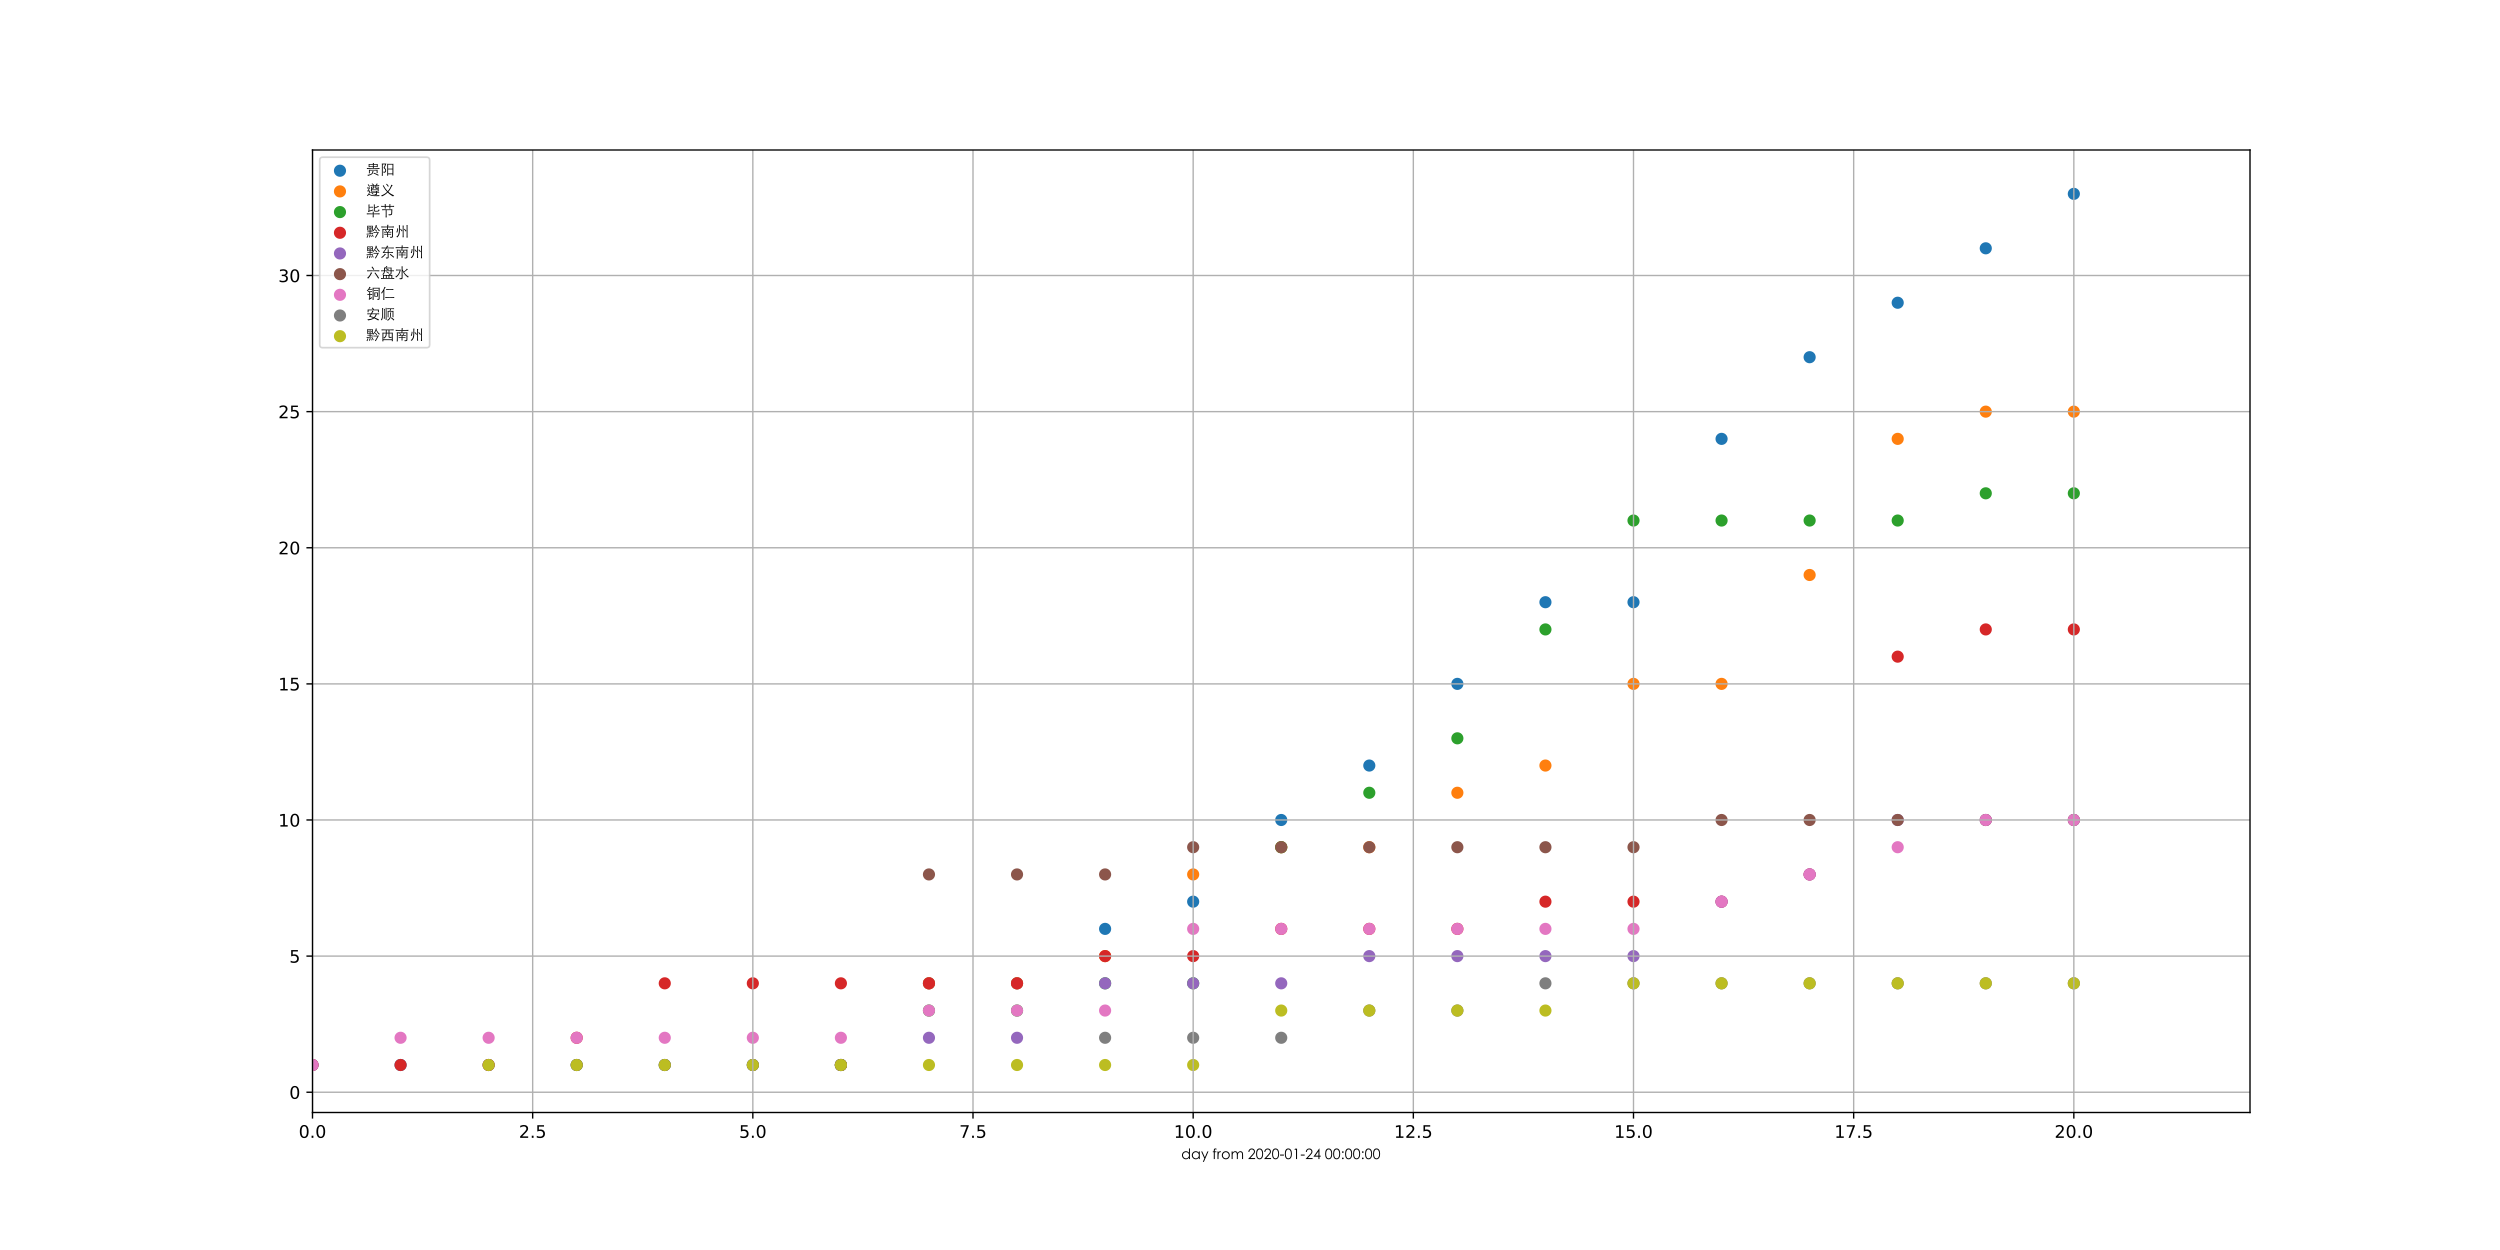 <?xml version="1.0" encoding="utf-8" standalone="no"?>
<!DOCTYPE svg PUBLIC "-//W3C//DTD SVG 1.1//EN"
  "http://www.w3.org/Graphics/SVG/1.1/DTD/svg11.dtd">
<!-- Created with matplotlib (https://matplotlib.org/) -->
<svg height="720pt" version="1.1" viewBox="0 0 1440 720" width="1440pt" xmlns="http://www.w3.org/2000/svg" xmlns:xlink="http://www.w3.org/1999/xlink">
 <defs>
  <style type="text/css">
*{stroke-linecap:butt;stroke-linejoin:round;}
  </style>
 </defs>
 <g id="figure_1">
  <g id="patch_1">
   <path d="M 0 720 
L 1440 720 
L 1440 0 
L 0 0 
z
" style="fill:#ffffff;"/>
  </g>
  <g id="axes_1">
   <g id="patch_2">
    <path d="M 180 640.8 
L 1296 640.8 
L 1296 86.4 
L 180 86.4 
z
" style="fill:#ffffff;"/>
   </g>
   <g id="PathCollection_1">
    <defs>
     <path d="M 0 3 
C 0.796 3 1.559 2.684 2.121 2.121 
C 2.684 1.559 3 0.796 3 0 
C 3 -0.796 2.684 -1.559 2.121 -2.121 
C 1.559 -2.684 0.796 -3 0 -3 
C -0.796 -3 -1.559 -2.684 -2.121 -2.121 
C -2.684 -1.559 -3 -0.796 -3 0 
C -3 0.796 -2.684 1.559 -2.121 2.121 
C -1.559 2.684 -0.796 3 0 3 
z
" id="mae4ffcf42c" style="stroke:#1f77b4;"/>
    </defs>
    <g clip-path="url(#pae37d18400)">
     <use style="fill:#1f77b4;stroke:#1f77b4;" x="1194.529" xlink:href="#mae4ffcf42c" y="111.661"/>
     <use style="fill:#1f77b4;stroke:#1f77b4;" x="1143.803" xlink:href="#mae4ffcf42c" y="143.022"/>
     <use style="fill:#1f77b4;stroke:#1f77b4;" x="1093.076" xlink:href="#mae4ffcf42c" y="174.383"/>
     <use style="fill:#1f77b4;stroke:#1f77b4;" x="1042.35" xlink:href="#mae4ffcf42c" y="205.745"/>
     <use style="fill:#1f77b4;stroke:#1f77b4;" x="991.623" xlink:href="#mae4ffcf42c" y="252.786"/>
     <use style="fill:#1f77b4;stroke:#1f77b4;" x="940.897" xlink:href="#mae4ffcf42c" y="346.87"/>
     <use style="fill:#1f77b4;stroke:#1f77b4;" x="890.17" xlink:href="#mae4ffcf42c" y="346.87"/>
     <use style="fill:#1f77b4;stroke:#1f77b4;" x="839.444" xlink:href="#mae4ffcf42c" y="393.912"/>
     <use style="fill:#1f77b4;stroke:#1f77b4;" x="788.717" xlink:href="#mae4ffcf42c" y="440.954"/>
     <use style="fill:#1f77b4;stroke:#1f77b4;" x="737.991" xlink:href="#mae4ffcf42c" y="472.315"/>
     <use style="fill:#1f77b4;stroke:#1f77b4;" x="687.264" xlink:href="#mae4ffcf42c" y="519.356"/>
     <use style="fill:#1f77b4;stroke:#1f77b4;" x="636.538" xlink:href="#mae4ffcf42c" y="535.037"/>
     <use style="fill:#1f77b4;stroke:#1f77b4;" x="585.812" xlink:href="#mae4ffcf42c" y="566.398"/>
     <use style="fill:#1f77b4;stroke:#1f77b4;" x="535.085" xlink:href="#mae4ffcf42c" y="566.398"/>
     <use style="fill:#1f77b4;stroke:#1f77b4;" x="484.359" xlink:href="#mae4ffcf42c" y="613.44"/>
     <use style="fill:#1f77b4;stroke:#1f77b4;" x="433.632" xlink:href="#mae4ffcf42c" y="613.44"/>
     <use style="fill:#1f77b4;stroke:#1f77b4;" x="382.906" xlink:href="#mae4ffcf42c" y="613.44"/>
     <use style="fill:#1f77b4;stroke:#1f77b4;" x="332.179" xlink:href="#mae4ffcf42c" y="613.44"/>
     <use style="fill:#1f77b4;stroke:#1f77b4;" x="281.453" xlink:href="#mae4ffcf42c" y="613.44"/>
     <use style="fill:#1f77b4;stroke:#1f77b4;" x="230.726" xlink:href="#mae4ffcf42c" y="613.44"/>
     <use style="fill:#1f77b4;stroke:#1f77b4;" x="180" xlink:href="#mae4ffcf42c" y="613.44"/>
    </g>
   </g>
   <g id="PathCollection_2">
    <defs>
     <path d="M 0 3 
C 0.796 3 1.559 2.684 2.121 2.121 
C 2.684 1.559 3 0.796 3 0 
C 3 -0.796 2.684 -1.559 2.121 -2.121 
C 1.559 -2.684 0.796 -3 0 -3 
C -0.796 -3 -1.559 -2.684 -2.121 -2.121 
C -2.684 -1.559 -3 -0.796 -3 0 
C -3 0.796 -2.684 1.559 -2.121 2.121 
C -1.559 2.684 -0.796 3 0 3 
z
" id="m11cb6cabc2" style="stroke:#ff7f0e;"/>
    </defs>
    <g clip-path="url(#pae37d18400)">
     <use style="fill:#ff7f0e;stroke:#ff7f0e;" x="1194.529" xlink:href="#m11cb6cabc2" y="237.106"/>
     <use style="fill:#ff7f0e;stroke:#ff7f0e;" x="1143.803" xlink:href="#m11cb6cabc2" y="237.106"/>
     <use style="fill:#ff7f0e;stroke:#ff7f0e;" x="1093.076" xlink:href="#m11cb6cabc2" y="252.786"/>
     <use style="fill:#ff7f0e;stroke:#ff7f0e;" x="1042.35" xlink:href="#m11cb6cabc2" y="331.189"/>
     <use style="fill:#ff7f0e;stroke:#ff7f0e;" x="991.623" xlink:href="#m11cb6cabc2" y="393.912"/>
     <use style="fill:#ff7f0e;stroke:#ff7f0e;" x="940.897" xlink:href="#m11cb6cabc2" y="393.912"/>
     <use style="fill:#ff7f0e;stroke:#ff7f0e;" x="890.17" xlink:href="#m11cb6cabc2" y="440.954"/>
     <use style="fill:#ff7f0e;stroke:#ff7f0e;" x="839.444" xlink:href="#m11cb6cabc2" y="456.634"/>
     <use style="fill:#ff7f0e;stroke:#ff7f0e;" x="788.717" xlink:href="#m11cb6cabc2" y="487.995"/>
     <use style="fill:#ff7f0e;stroke:#ff7f0e;" x="737.991" xlink:href="#m11cb6cabc2" y="487.995"/>
     <use style="fill:#ff7f0e;stroke:#ff7f0e;" x="687.264" xlink:href="#m11cb6cabc2" y="503.676"/>
     <use style="fill:#ff7f0e;stroke:#ff7f0e;" x="636.538" xlink:href="#m11cb6cabc2" y="550.718"/>
     <use style="fill:#ff7f0e;stroke:#ff7f0e;" x="585.812" xlink:href="#m11cb6cabc2" y="566.398"/>
     <use style="fill:#ff7f0e;stroke:#ff7f0e;" x="535.085" xlink:href="#m11cb6cabc2" y="566.398"/>
     <use style="fill:#ff7f0e;stroke:#ff7f0e;" x="484.359" xlink:href="#m11cb6cabc2" y="613.44"/>
    </g>
   </g>
   <g id="PathCollection_3">
    <defs>
     <path d="M 0 3 
C 0.796 3 1.559 2.684 2.121 2.121 
C 2.684 1.559 3 0.796 3 0 
C 3 -0.796 2.684 -1.559 2.121 -2.121 
C 1.559 -2.684 0.796 -3 0 -3 
C -0.796 -3 -1.559 -2.684 -2.121 -2.121 
C -2.684 -1.559 -3 -0.796 -3 0 
C -3 0.796 -2.684 1.559 -2.121 2.121 
C -1.559 2.684 -0.796 3 0 3 
z
" id="m4c788b037d" style="stroke:#2ca02c;"/>
    </defs>
    <g clip-path="url(#pae37d18400)">
     <use style="fill:#2ca02c;stroke:#2ca02c;" x="1194.529" xlink:href="#m4c788b037d" y="284.148"/>
     <use style="fill:#2ca02c;stroke:#2ca02c;" x="1143.803" xlink:href="#m4c788b037d" y="284.148"/>
     <use style="fill:#2ca02c;stroke:#2ca02c;" x="1093.076" xlink:href="#m4c788b037d" y="299.828"/>
     <use style="fill:#2ca02c;stroke:#2ca02c;" x="1042.35" xlink:href="#m4c788b037d" y="299.828"/>
     <use style="fill:#2ca02c;stroke:#2ca02c;" x="991.623" xlink:href="#m4c788b037d" y="299.828"/>
     <use style="fill:#2ca02c;stroke:#2ca02c;" x="940.897" xlink:href="#m4c788b037d" y="299.828"/>
     <use style="fill:#2ca02c;stroke:#2ca02c;" x="890.17" xlink:href="#m4c788b037d" y="362.551"/>
     <use style="fill:#2ca02c;stroke:#2ca02c;" x="839.444" xlink:href="#m4c788b037d" y="425.273"/>
     <use style="fill:#2ca02c;stroke:#2ca02c;" x="788.717" xlink:href="#m4c788b037d" y="456.634"/>
     <use style="fill:#2ca02c;stroke:#2ca02c;" x="737.991" xlink:href="#m4c788b037d" y="487.995"/>
     <use style="fill:#2ca02c;stroke:#2ca02c;" x="687.264" xlink:href="#m4c788b037d" y="566.398"/>
     <use style="fill:#2ca02c;stroke:#2ca02c;" x="636.538" xlink:href="#m4c788b037d" y="566.398"/>
     <use style="fill:#2ca02c;stroke:#2ca02c;" x="585.812" xlink:href="#m4c788b037d" y="582.079"/>
     <use style="fill:#2ca02c;stroke:#2ca02c;" x="535.085" xlink:href="#m4c788b037d" y="582.079"/>
     <use style="fill:#2ca02c;stroke:#2ca02c;" x="484.359" xlink:href="#m4c788b037d" y="613.44"/>
    </g>
   </g>
   <g id="PathCollection_4">
    <defs>
     <path d="M 0 3 
C 0.796 3 1.559 2.684 2.121 2.121 
C 2.684 1.559 3 0.796 3 0 
C 3 -0.796 2.684 -1.559 2.121 -2.121 
C 1.559 -2.684 0.796 -3 0 -3 
C -0.796 -3 -1.559 -2.684 -2.121 -2.121 
C -2.684 -1.559 -3 -0.796 -3 0 
C -3 0.796 -2.684 1.559 -2.121 2.121 
C -1.559 2.684 -0.796 3 0 3 
z
" id="m85b4d34d46" style="stroke:#d62728;"/>
    </defs>
    <g clip-path="url(#pae37d18400)">
     <use style="fill:#d62728;stroke:#d62728;" x="1194.529" xlink:href="#m85b4d34d46" y="362.551"/>
     <use style="fill:#d62728;stroke:#d62728;" x="1143.803" xlink:href="#m85b4d34d46" y="362.551"/>
     <use style="fill:#d62728;stroke:#d62728;" x="1093.076" xlink:href="#m85b4d34d46" y="378.231"/>
     <use style="fill:#d62728;stroke:#d62728;" x="1042.35" xlink:href="#m85b4d34d46" y="503.676"/>
     <use style="fill:#d62728;stroke:#d62728;" x="991.623" xlink:href="#m85b4d34d46" y="519.356"/>
     <use style="fill:#d62728;stroke:#d62728;" x="940.897" xlink:href="#m85b4d34d46" y="519.356"/>
     <use style="fill:#d62728;stroke:#d62728;" x="890.17" xlink:href="#m85b4d34d46" y="519.356"/>
     <use style="fill:#d62728;stroke:#d62728;" x="839.444" xlink:href="#m85b4d34d46" y="535.037"/>
     <use style="fill:#d62728;stroke:#d62728;" x="788.717" xlink:href="#m85b4d34d46" y="535.037"/>
     <use style="fill:#d62728;stroke:#d62728;" x="737.991" xlink:href="#m85b4d34d46" y="535.037"/>
     <use style="fill:#d62728;stroke:#d62728;" x="687.264" xlink:href="#m85b4d34d46" y="550.718"/>
     <use style="fill:#d62728;stroke:#d62728;" x="636.538" xlink:href="#m85b4d34d46" y="550.718"/>
     <use style="fill:#d62728;stroke:#d62728;" x="585.812" xlink:href="#m85b4d34d46" y="566.398"/>
     <use style="fill:#d62728;stroke:#d62728;" x="535.085" xlink:href="#m85b4d34d46" y="566.398"/>
     <use style="fill:#d62728;stroke:#d62728;" x="484.359" xlink:href="#m85b4d34d46" y="566.398"/>
     <use style="fill:#d62728;stroke:#d62728;" x="433.632" xlink:href="#m85b4d34d46" y="566.398"/>
     <use style="fill:#d62728;stroke:#d62728;" x="382.906" xlink:href="#m85b4d34d46" y="566.398"/>
     <use style="fill:#d62728;stroke:#d62728;" x="332.179" xlink:href="#m85b4d34d46" y="597.759"/>
     <use style="fill:#d62728;stroke:#d62728;" x="281.453" xlink:href="#m85b4d34d46" y="613.44"/>
     <use style="fill:#d62728;stroke:#d62728;" x="230.726" xlink:href="#m85b4d34d46" y="613.44"/>
     <use style="fill:#d62728;stroke:#d62728;" x="180" xlink:href="#m85b4d34d46" y="613.44"/>
    </g>
   </g>
   <g id="PathCollection_5">
    <defs>
     <path d="M 0 3 
C 0.796 3 1.559 2.684 2.121 2.121 
C 2.684 1.559 3 0.796 3 0 
C 3 -0.796 2.684 -1.559 2.121 -2.121 
C 1.559 -2.684 0.796 -3 0 -3 
C -0.796 -3 -1.559 -2.684 -2.121 -2.121 
C -2.684 -1.559 -3 -0.796 -3 0 
C -3 0.796 -2.684 1.559 -2.121 2.121 
C -1.559 2.684 -0.796 3 0 3 
z
" id="maf2f2f8d85" style="stroke:#9467bd;"/>
    </defs>
    <g clip-path="url(#pae37d18400)">
     <use style="fill:#9467bd;stroke:#9467bd;" x="1194.529" xlink:href="#maf2f2f8d85" y="472.315"/>
     <use style="fill:#9467bd;stroke:#9467bd;" x="1143.803" xlink:href="#maf2f2f8d85" y="472.315"/>
     <use style="fill:#9467bd;stroke:#9467bd;" x="1093.076" xlink:href="#maf2f2f8d85" y="472.315"/>
     <use style="fill:#9467bd;stroke:#9467bd;" x="1042.35" xlink:href="#maf2f2f8d85" y="503.676"/>
     <use style="fill:#9467bd;stroke:#9467bd;" x="991.623" xlink:href="#maf2f2f8d85" y="519.356"/>
     <use style="fill:#9467bd;stroke:#9467bd;" x="940.897" xlink:href="#maf2f2f8d85" y="550.718"/>
     <use style="fill:#9467bd;stroke:#9467bd;" x="890.17" xlink:href="#maf2f2f8d85" y="550.718"/>
     <use style="fill:#9467bd;stroke:#9467bd;" x="839.444" xlink:href="#maf2f2f8d85" y="550.718"/>
     <use style="fill:#9467bd;stroke:#9467bd;" x="788.717" xlink:href="#maf2f2f8d85" y="550.718"/>
     <use style="fill:#9467bd;stroke:#9467bd;" x="737.991" xlink:href="#maf2f2f8d85" y="566.398"/>
     <use style="fill:#9467bd;stroke:#9467bd;" x="687.264" xlink:href="#maf2f2f8d85" y="566.398"/>
     <use style="fill:#9467bd;stroke:#9467bd;" x="636.538" xlink:href="#maf2f2f8d85" y="566.398"/>
     <use style="fill:#9467bd;stroke:#9467bd;" x="585.812" xlink:href="#maf2f2f8d85" y="597.759"/>
     <use style="fill:#9467bd;stroke:#9467bd;" x="535.085" xlink:href="#maf2f2f8d85" y="597.759"/>
     <use style="fill:#9467bd;stroke:#9467bd;" x="484.359" xlink:href="#maf2f2f8d85" y="613.44"/>
    </g>
   </g>
   <g id="PathCollection_6">
    <defs>
     <path d="M 0 3 
C 0.796 3 1.559 2.684 2.121 2.121 
C 2.684 1.559 3 0.796 3 0 
C 3 -0.796 2.684 -1.559 2.121 -2.121 
C 1.559 -2.684 0.796 -3 0 -3 
C -0.796 -3 -1.559 -2.684 -2.121 -2.121 
C -2.684 -1.559 -3 -0.796 -3 0 
C -3 0.796 -2.684 1.559 -2.121 2.121 
C -1.559 2.684 -0.796 3 0 3 
z
" id="mc605ee9ad4" style="stroke:#8c564b;"/>
    </defs>
    <g clip-path="url(#pae37d18400)">
     <use style="fill:#8c564b;stroke:#8c564b;" x="1194.529" xlink:href="#mc605ee9ad4" y="472.315"/>
     <use style="fill:#8c564b;stroke:#8c564b;" x="1143.803" xlink:href="#mc605ee9ad4" y="472.315"/>
     <use style="fill:#8c564b;stroke:#8c564b;" x="1093.076" xlink:href="#mc605ee9ad4" y="472.315"/>
     <use style="fill:#8c564b;stroke:#8c564b;" x="1042.35" xlink:href="#mc605ee9ad4" y="472.315"/>
     <use style="fill:#8c564b;stroke:#8c564b;" x="991.623" xlink:href="#mc605ee9ad4" y="472.315"/>
     <use style="fill:#8c564b;stroke:#8c564b;" x="940.897" xlink:href="#mc605ee9ad4" y="487.995"/>
     <use style="fill:#8c564b;stroke:#8c564b;" x="890.17" xlink:href="#mc605ee9ad4" y="487.995"/>
     <use style="fill:#8c564b;stroke:#8c564b;" x="839.444" xlink:href="#mc605ee9ad4" y="487.995"/>
     <use style="fill:#8c564b;stroke:#8c564b;" x="788.717" xlink:href="#mc605ee9ad4" y="487.995"/>
     <use style="fill:#8c564b;stroke:#8c564b;" x="737.991" xlink:href="#mc605ee9ad4" y="487.995"/>
     <use style="fill:#8c564b;stroke:#8c564b;" x="687.264" xlink:href="#mc605ee9ad4" y="487.995"/>
     <use style="fill:#8c564b;stroke:#8c564b;" x="636.538" xlink:href="#mc605ee9ad4" y="503.676"/>
     <use style="fill:#8c564b;stroke:#8c564b;" x="585.812" xlink:href="#mc605ee9ad4" y="503.676"/>
     <use style="fill:#8c564b;stroke:#8c564b;" x="535.085" xlink:href="#mc605ee9ad4" y="503.676"/>
     <use style="fill:#8c564b;stroke:#8c564b;" x="484.359" xlink:href="#mc605ee9ad4" y="613.44"/>
     <use style="fill:#8c564b;stroke:#8c564b;" x="433.632" xlink:href="#mc605ee9ad4" y="613.44"/>
     <use style="fill:#8c564b;stroke:#8c564b;" x="382.906" xlink:href="#mc605ee9ad4" y="613.44"/>
     <use style="fill:#8c564b;stroke:#8c564b;" x="332.179" xlink:href="#mc605ee9ad4" y="613.44"/>
    </g>
   </g>
   <g id="PathCollection_7">
    <defs>
     <path d="M 0 3 
C 0.796 3 1.559 2.684 2.121 2.121 
C 2.684 1.559 3 0.796 3 0 
C 3 -0.796 2.684 -1.559 2.121 -2.121 
C 1.559 -2.684 0.796 -3 0 -3 
C -0.796 -3 -1.559 -2.684 -2.121 -2.121 
C -2.684 -1.559 -3 -0.796 -3 0 
C -3 0.796 -2.684 1.559 -2.121 2.121 
C -1.559 2.684 -0.796 3 0 3 
z
" id="maf9091324f" style="stroke:#e377c2;"/>
    </defs>
    <g clip-path="url(#pae37d18400)">
     <use style="fill:#e377c2;stroke:#e377c2;" x="1194.529" xlink:href="#maf9091324f" y="472.315"/>
     <use style="fill:#e377c2;stroke:#e377c2;" x="1143.803" xlink:href="#maf9091324f" y="472.315"/>
     <use style="fill:#e377c2;stroke:#e377c2;" x="1093.076" xlink:href="#maf9091324f" y="487.995"/>
     <use style="fill:#e377c2;stroke:#e377c2;" x="1042.35" xlink:href="#maf9091324f" y="503.676"/>
     <use style="fill:#e377c2;stroke:#e377c2;" x="991.623" xlink:href="#maf9091324f" y="519.356"/>
     <use style="fill:#e377c2;stroke:#e377c2;" x="940.897" xlink:href="#maf9091324f" y="535.037"/>
     <use style="fill:#e377c2;stroke:#e377c2;" x="890.17" xlink:href="#maf9091324f" y="535.037"/>
     <use style="fill:#e377c2;stroke:#e377c2;" x="839.444" xlink:href="#maf9091324f" y="535.037"/>
     <use style="fill:#e377c2;stroke:#e377c2;" x="788.717" xlink:href="#maf9091324f" y="535.037"/>
     <use style="fill:#e377c2;stroke:#e377c2;" x="737.991" xlink:href="#maf9091324f" y="535.037"/>
     <use style="fill:#e377c2;stroke:#e377c2;" x="687.264" xlink:href="#maf9091324f" y="535.037"/>
     <use style="fill:#e377c2;stroke:#e377c2;" x="636.538" xlink:href="#maf9091324f" y="582.079"/>
     <use style="fill:#e377c2;stroke:#e377c2;" x="585.812" xlink:href="#maf9091324f" y="582.079"/>
     <use style="fill:#e377c2;stroke:#e377c2;" x="535.085" xlink:href="#maf9091324f" y="582.079"/>
     <use style="fill:#e377c2;stroke:#e377c2;" x="484.359" xlink:href="#maf9091324f" y="597.759"/>
     <use style="fill:#e377c2;stroke:#e377c2;" x="433.632" xlink:href="#maf9091324f" y="597.759"/>
     <use style="fill:#e377c2;stroke:#e377c2;" x="382.906" xlink:href="#maf9091324f" y="597.759"/>
     <use style="fill:#e377c2;stroke:#e377c2;" x="332.179" xlink:href="#maf9091324f" y="597.759"/>
     <use style="fill:#e377c2;stroke:#e377c2;" x="281.453" xlink:href="#maf9091324f" y="597.759"/>
     <use style="fill:#e377c2;stroke:#e377c2;" x="230.726" xlink:href="#maf9091324f" y="597.759"/>
     <use style="fill:#e377c2;stroke:#e377c2;" x="180" xlink:href="#maf9091324f" y="613.44"/>
    </g>
   </g>
   <g id="PathCollection_8">
    <defs>
     <path d="M 0 3 
C 0.796 3 1.559 2.684 2.121 2.121 
C 2.684 1.559 3 0.796 3 0 
C 3 -0.796 2.684 -1.559 2.121 -2.121 
C 1.559 -2.684 0.796 -3 0 -3 
C -0.796 -3 -1.559 -2.684 -2.121 -2.121 
C -2.684 -1.559 -3 -0.796 -3 0 
C -3 0.796 -2.684 1.559 -2.121 2.121 
C -1.559 2.684 -0.796 3 0 3 
z
" id="me94ee10b3e" style="stroke:#7f7f7f;"/>
    </defs>
    <g clip-path="url(#pae37d18400)">
     <use style="fill:#7f7f7f;stroke:#7f7f7f;" x="1194.529" xlink:href="#me94ee10b3e" y="566.398"/>
     <use style="fill:#7f7f7f;stroke:#7f7f7f;" x="1143.803" xlink:href="#me94ee10b3e" y="566.398"/>
     <use style="fill:#7f7f7f;stroke:#7f7f7f;" x="1093.076" xlink:href="#me94ee10b3e" y="566.398"/>
     <use style="fill:#7f7f7f;stroke:#7f7f7f;" x="1042.35" xlink:href="#me94ee10b3e" y="566.398"/>
     <use style="fill:#7f7f7f;stroke:#7f7f7f;" x="991.623" xlink:href="#me94ee10b3e" y="566.398"/>
     <use style="fill:#7f7f7f;stroke:#7f7f7f;" x="940.897" xlink:href="#me94ee10b3e" y="566.398"/>
     <use style="fill:#7f7f7f;stroke:#7f7f7f;" x="890.17" xlink:href="#me94ee10b3e" y="566.398"/>
     <use style="fill:#7f7f7f;stroke:#7f7f7f;" x="839.444" xlink:href="#me94ee10b3e" y="582.079"/>
     <use style="fill:#7f7f7f;stroke:#7f7f7f;" x="788.717" xlink:href="#me94ee10b3e" y="582.079"/>
     <use style="fill:#7f7f7f;stroke:#7f7f7f;" x="737.991" xlink:href="#me94ee10b3e" y="597.759"/>
     <use style="fill:#7f7f7f;stroke:#7f7f7f;" x="687.264" xlink:href="#me94ee10b3e" y="597.759"/>
     <use style="fill:#7f7f7f;stroke:#7f7f7f;" x="636.538" xlink:href="#me94ee10b3e" y="597.759"/>
    </g>
   </g>
   <g id="PathCollection_9">
    <defs>
     <path d="M 0 3 
C 0.796 3 1.559 2.684 2.121 2.121 
C 2.684 1.559 3 0.796 3 0 
C 3 -0.796 2.684 -1.559 2.121 -2.121 
C 1.559 -2.684 0.796 -3 0 -3 
C -0.796 -3 -1.559 -2.684 -2.121 -2.121 
C -2.684 -1.559 -3 -0.796 -3 0 
C -3 0.796 -2.684 1.559 -2.121 2.121 
C -1.559 2.684 -0.796 3 0 3 
z
" id="mddc96bc2b8" style="stroke:#bcbd22;"/>
    </defs>
    <g clip-path="url(#pae37d18400)">
     <use style="fill:#bcbd22;stroke:#bcbd22;" x="1194.529" xlink:href="#mddc96bc2b8" y="566.398"/>
     <use style="fill:#bcbd22;stroke:#bcbd22;" x="1143.803" xlink:href="#mddc96bc2b8" y="566.398"/>
     <use style="fill:#bcbd22;stroke:#bcbd22;" x="1093.076" xlink:href="#mddc96bc2b8" y="566.398"/>
     <use style="fill:#bcbd22;stroke:#bcbd22;" x="1042.35" xlink:href="#mddc96bc2b8" y="566.398"/>
     <use style="fill:#bcbd22;stroke:#bcbd22;" x="991.623" xlink:href="#mddc96bc2b8" y="566.398"/>
     <use style="fill:#bcbd22;stroke:#bcbd22;" x="940.897" xlink:href="#mddc96bc2b8" y="566.398"/>
     <use style="fill:#bcbd22;stroke:#bcbd22;" x="890.17" xlink:href="#mddc96bc2b8" y="582.079"/>
     <use style="fill:#bcbd22;stroke:#bcbd22;" x="839.444" xlink:href="#mddc96bc2b8" y="582.079"/>
     <use style="fill:#bcbd22;stroke:#bcbd22;" x="788.717" xlink:href="#mddc96bc2b8" y="582.079"/>
     <use style="fill:#bcbd22;stroke:#bcbd22;" x="737.991" xlink:href="#mddc96bc2b8" y="582.079"/>
     <use style="fill:#bcbd22;stroke:#bcbd22;" x="687.264" xlink:href="#mddc96bc2b8" y="613.44"/>
     <use style="fill:#bcbd22;stroke:#bcbd22;" x="636.538" xlink:href="#mddc96bc2b8" y="613.44"/>
     <use style="fill:#bcbd22;stroke:#bcbd22;" x="585.812" xlink:href="#mddc96bc2b8" y="613.44"/>
     <use style="fill:#bcbd22;stroke:#bcbd22;" x="535.085" xlink:href="#mddc96bc2b8" y="613.44"/>
     <use style="fill:#bcbd22;stroke:#bcbd22;" x="484.359" xlink:href="#mddc96bc2b8" y="613.44"/>
     <use style="fill:#bcbd22;stroke:#bcbd22;" x="433.632" xlink:href="#mddc96bc2b8" y="613.44"/>
     <use style="fill:#bcbd22;stroke:#bcbd22;" x="382.906" xlink:href="#mddc96bc2b8" y="613.44"/>
     <use style="fill:#bcbd22;stroke:#bcbd22;" x="332.179" xlink:href="#mddc96bc2b8" y="613.44"/>
     <use style="fill:#bcbd22;stroke:#bcbd22;" x="281.453" xlink:href="#mddc96bc2b8" y="613.44"/>
    </g>
   </g>
   <g id="matplotlib.axis_1">
    <g id="xtick_1">
     <g id="line2d_1">
      <path clip-path="url(#pae37d18400)" d="M 180 640.8 
L 180 86.4 
" style="fill:none;stroke:#b0b0b0;stroke-linecap:square;stroke-width:0.8;"/>
     </g>
     <g id="line2d_2">
      <defs>
       <path d="M 0 0 
L 0 3.5 
" id="m9abae2c26d" style="stroke:#000000;stroke-width:0.8;"/>
      </defs>
      <g>
       <use style="stroke:#000000;stroke-width:0.8;" x="180" xlink:href="#m9abae2c26d" y="640.8"/>
      </g>
     </g>
     <g id="text_1">
      <!-- 0.0 -->
      <defs>
       <path d="M 31.781 66.406 
Q 24.172 66.406 20.328 58.906 
Q 16.5 51.422 16.5 36.375 
Q 16.5 21.391 20.328 13.891 
Q 24.172 6.391 31.781 6.391 
Q 39.453 6.391 43.281 13.891 
Q 47.125 21.391 47.125 36.375 
Q 47.125 51.422 43.281 58.906 
Q 39.453 66.406 31.781 66.406 
z
M 31.781 74.219 
Q 44.047 74.219 50.516 64.516 
Q 56.984 54.828 56.984 36.375 
Q 56.984 17.969 50.516 8.266 
Q 44.047 -1.422 31.781 -1.422 
Q 19.531 -1.422 13.062 8.266 
Q 6.594 17.969 6.594 36.375 
Q 6.594 54.828 13.062 64.516 
Q 19.531 74.219 31.781 74.219 
z
" id="DejaVuSans-48"/>
       <path d="M 10.688 12.406 
L 21 12.406 
L 21 0 
L 10.688 0 
z
" id="DejaVuSans-46"/>
      </defs>
      <g transform="translate(172.048 655.398)scale(0.1 -0.1)">
       <use xlink:href="#DejaVuSans-48"/>
       <use x="63.623" xlink:href="#DejaVuSans-46"/>
       <use x="95.41" xlink:href="#DejaVuSans-48"/>
      </g>
     </g>
    </g>
    <g id="xtick_2">
     <g id="line2d_3">
      <path clip-path="url(#pae37d18400)" d="M 306.816 640.8 
L 306.816 86.4 
" style="fill:none;stroke:#b0b0b0;stroke-linecap:square;stroke-width:0.8;"/>
     </g>
     <g id="line2d_4">
      <g>
       <use style="stroke:#000000;stroke-width:0.8;" x="306.816" xlink:href="#m9abae2c26d" y="640.8"/>
      </g>
     </g>
     <g id="text_2">
      <!-- 2.5 -->
      <defs>
       <path d="M 19.188 8.297 
L 53.609 8.297 
L 53.609 0 
L 7.328 0 
L 7.328 8.297 
Q 12.938 14.109 22.625 23.891 
Q 32.328 33.688 34.812 36.531 
Q 39.547 41.844 41.422 45.531 
Q 43.312 49.219 43.312 52.781 
Q 43.312 58.594 39.234 62.25 
Q 35.156 65.922 28.609 65.922 
Q 23.969 65.922 18.812 64.312 
Q 13.672 62.703 7.812 59.422 
L 7.812 69.391 
Q 13.766 71.781 18.938 73 
Q 24.125 74.219 28.422 74.219 
Q 39.75 74.219 46.484 68.547 
Q 53.219 62.891 53.219 53.422 
Q 53.219 48.922 51.531 44.891 
Q 49.859 40.875 45.406 35.406 
Q 44.188 33.984 37.641 27.219 
Q 31.109 20.453 19.188 8.297 
z
" id="DejaVuSans-50"/>
       <path d="M 10.797 72.906 
L 49.516 72.906 
L 49.516 64.594 
L 19.828 64.594 
L 19.828 46.734 
Q 21.969 47.469 24.109 47.828 
Q 26.266 48.188 28.422 48.188 
Q 40.625 48.188 47.75 41.5 
Q 54.891 34.812 54.891 23.391 
Q 54.891 11.625 47.562 5.094 
Q 40.234 -1.422 26.906 -1.422 
Q 22.312 -1.422 17.547 -0.641 
Q 12.797 0.141 7.719 1.703 
L 7.719 11.625 
Q 12.109 9.234 16.797 8.062 
Q 21.484 6.891 26.703 6.891 
Q 35.156 6.891 40.078 11.328 
Q 45.016 15.766 45.016 23.391 
Q 45.016 31 40.078 35.438 
Q 35.156 39.891 26.703 39.891 
Q 22.75 39.891 18.812 39.016 
Q 14.891 38.141 10.797 36.281 
z
" id="DejaVuSans-53"/>
      </defs>
      <g transform="translate(298.865 655.398)scale(0.1 -0.1)">
       <use xlink:href="#DejaVuSans-50"/>
       <use x="63.623" xlink:href="#DejaVuSans-46"/>
       <use x="95.41" xlink:href="#DejaVuSans-53"/>
      </g>
     </g>
    </g>
    <g id="xtick_3">
     <g id="line2d_5">
      <path clip-path="url(#pae37d18400)" d="M 433.632 640.8 
L 433.632 86.4 
" style="fill:none;stroke:#b0b0b0;stroke-linecap:square;stroke-width:0.8;"/>
     </g>
     <g id="line2d_6">
      <g>
       <use style="stroke:#000000;stroke-width:0.8;" x="433.632" xlink:href="#m9abae2c26d" y="640.8"/>
      </g>
     </g>
     <g id="text_3">
      <!-- 5.0 -->
      <g transform="translate(425.681 655.398)scale(0.1 -0.1)">
       <use xlink:href="#DejaVuSans-53"/>
       <use x="63.623" xlink:href="#DejaVuSans-46"/>
       <use x="95.41" xlink:href="#DejaVuSans-48"/>
      </g>
     </g>
    </g>
    <g id="xtick_4">
     <g id="line2d_7">
      <path clip-path="url(#pae37d18400)" d="M 560.448 640.8 
L 560.448 86.4 
" style="fill:none;stroke:#b0b0b0;stroke-linecap:square;stroke-width:0.8;"/>
     </g>
     <g id="line2d_8">
      <g>
       <use style="stroke:#000000;stroke-width:0.8;" x="560.448" xlink:href="#m9abae2c26d" y="640.8"/>
      </g>
     </g>
     <g id="text_4">
      <!-- 7.5 -->
      <defs>
       <path d="M 8.203 72.906 
L 55.078 72.906 
L 55.078 68.703 
L 28.609 0 
L 18.312 0 
L 43.219 64.594 
L 8.203 64.594 
z
" id="DejaVuSans-55"/>
      </defs>
      <g transform="translate(552.497 655.398)scale(0.1 -0.1)">
       <use xlink:href="#DejaVuSans-55"/>
       <use x="63.623" xlink:href="#DejaVuSans-46"/>
       <use x="95.41" xlink:href="#DejaVuSans-53"/>
      </g>
     </g>
    </g>
    <g id="xtick_5">
     <g id="line2d_9">
      <path clip-path="url(#pae37d18400)" d="M 687.264 640.8 
L 687.264 86.4 
" style="fill:none;stroke:#b0b0b0;stroke-linecap:square;stroke-width:0.8;"/>
     </g>
     <g id="line2d_10">
      <g>
       <use style="stroke:#000000;stroke-width:0.8;" x="687.264" xlink:href="#m9abae2c26d" y="640.8"/>
      </g>
     </g>
     <g id="text_5">
      <!-- 10.0 -->
      <defs>
       <path d="M 12.406 8.297 
L 28.516 8.297 
L 28.516 63.922 
L 10.984 60.406 
L 10.984 69.391 
L 28.422 72.906 
L 38.281 72.906 
L 38.281 8.297 
L 54.391 8.297 
L 54.391 0 
L 12.406 0 
z
" id="DejaVuSans-49"/>
      </defs>
      <g transform="translate(676.132 655.398)scale(0.1 -0.1)">
       <use xlink:href="#DejaVuSans-49"/>
       <use x="63.623" xlink:href="#DejaVuSans-48"/>
       <use x="127.246" xlink:href="#DejaVuSans-46"/>
       <use x="159.033" xlink:href="#DejaVuSans-48"/>
      </g>
     </g>
    </g>
    <g id="xtick_6">
     <g id="line2d_11">
      <path clip-path="url(#pae37d18400)" d="M 814.081 640.8 
L 814.081 86.4 
" style="fill:none;stroke:#b0b0b0;stroke-linecap:square;stroke-width:0.8;"/>
     </g>
     <g id="line2d_12">
      <g>
       <use style="stroke:#000000;stroke-width:0.8;" x="814.081" xlink:href="#m9abae2c26d" y="640.8"/>
      </g>
     </g>
     <g id="text_6">
      <!-- 12.5 -->
      <g transform="translate(802.948 655.398)scale(0.1 -0.1)">
       <use xlink:href="#DejaVuSans-49"/>
       <use x="63.623" xlink:href="#DejaVuSans-50"/>
       <use x="127.246" xlink:href="#DejaVuSans-46"/>
       <use x="159.033" xlink:href="#DejaVuSans-53"/>
      </g>
     </g>
    </g>
    <g id="xtick_7">
     <g id="line2d_13">
      <path clip-path="url(#pae37d18400)" d="M 940.897 640.8 
L 940.897 86.4 
" style="fill:none;stroke:#b0b0b0;stroke-linecap:square;stroke-width:0.8;"/>
     </g>
     <g id="line2d_14">
      <g>
       <use style="stroke:#000000;stroke-width:0.8;" x="940.897" xlink:href="#m9abae2c26d" y="640.8"/>
      </g>
     </g>
     <g id="text_7">
      <!-- 15.0 -->
      <g transform="translate(929.764 655.398)scale(0.1 -0.1)">
       <use xlink:href="#DejaVuSans-49"/>
       <use x="63.623" xlink:href="#DejaVuSans-53"/>
       <use x="127.246" xlink:href="#DejaVuSans-46"/>
       <use x="159.033" xlink:href="#DejaVuSans-48"/>
      </g>
     </g>
    </g>
    <g id="xtick_8">
     <g id="line2d_15">
      <path clip-path="url(#pae37d18400)" d="M 1067.713 640.8 
L 1067.713 86.4 
" style="fill:none;stroke:#b0b0b0;stroke-linecap:square;stroke-width:0.8;"/>
     </g>
     <g id="line2d_16">
      <g>
       <use style="stroke:#000000;stroke-width:0.8;" x="1067.713" xlink:href="#m9abae2c26d" y="640.8"/>
      </g>
     </g>
     <g id="text_8">
      <!-- 17.5 -->
      <g transform="translate(1056.58 655.398)scale(0.1 -0.1)">
       <use xlink:href="#DejaVuSans-49"/>
       <use x="63.623" xlink:href="#DejaVuSans-55"/>
       <use x="127.246" xlink:href="#DejaVuSans-46"/>
       <use x="159.033" xlink:href="#DejaVuSans-53"/>
      </g>
     </g>
    </g>
    <g id="xtick_9">
     <g id="line2d_17">
      <path clip-path="url(#pae37d18400)" d="M 1194.529 640.8 
L 1194.529 86.4 
" style="fill:none;stroke:#b0b0b0;stroke-linecap:square;stroke-width:0.8;"/>
     </g>
     <g id="line2d_18">
      <g>
       <use style="stroke:#000000;stroke-width:0.8;" x="1194.529" xlink:href="#m9abae2c26d" y="640.8"/>
      </g>
     </g>
     <g id="text_9">
      <!-- 20.0 -->
      <g transform="translate(1183.396 655.398)scale(0.1 -0.1)">
       <use xlink:href="#DejaVuSans-50"/>
       <use x="63.623" xlink:href="#DejaVuSans-48"/>
       <use x="127.246" xlink:href="#DejaVuSans-46"/>
       <use x="159.033" xlink:href="#DejaVuSans-48"/>
      </g>
     </g>
    </g>
    <g id="text_10">
     <!-- day from 2020-01-24 00:00:00 -->
     <defs>
      <path d="M 60.594 79.594 
L 60.594 6 
L 53.906 6 
L 53.906 15.094 
Q 44.797 4.203 33.047 4.203 
Q 21.297 4.203 13.297 12.5 
Q 5.297 20.797 5.297 32.391 
Q 5.297 44 13.391 52.25 
Q 21.5 60.5 32.797 60.5 
Q 45.797 60.5 53.906 49.406 
L 53.906 79.594 
z
M 54.297 32.203 
Q 54.297 41.297 48.297 47.594 
Q 42.297 53.906 33.297 53.906 
Q 24.297 53.906 18.25 47.453 
Q 12.203 41 12.203 32.25 
Q 12.203 23.5 18.391 17 
Q 24.594 10.5 33.047 10.5 
Q 41.5 10.5 47.891 16.641 
Q 54.297 22.797 54.297 32.203 
z
" id="STHeitiTC-Light-100"/>
      <path d="M 60.5 59.094 
L 60.5 6 
L 53.797 6 
L 53.797 15.094 
Q 44.703 4.203 33 4.203 
Q 21.297 4.203 13.25 12.547 
Q 5.203 20.906 5.203 32.453 
Q 5.203 44 13.297 52.25 
Q 21.406 60.5 32.703 60.5 
Q 45.703 60.5 53.797 49.406 
L 53.797 59.094 
z
M 54.203 32.297 
Q 54.203 41.406 48.094 47.656 
Q 42 53.906 33.141 53.906 
Q 24.297 53.906 18.188 47.453 
Q 12.094 41 12.094 32.203 
Q 12.094 23.406 18.297 16.953 
Q 24.5 10.5 33.141 10.5 
Q 41.797 10.5 48 16.703 
Q 54.203 22.906 54.203 32.297 
z
" id="STHeitiTC-Light-97"/>
      <path d="M 1.906 59.094 
L 9.094 59.094 
L 27.406 18.203 
L 45.094 59.094 
L 52.406 59.094 
L 20.703 -13.406 
L 13.5 -13.406 
L 23.703 10 
z
" id="STHeitiTC-Light-121"/>
      <path id="STHeitiTC-Light-32"/>
      <path d="M 29.5 78.203 
L 29.5 71.5 
Q 25.594 73.203 22.547 73.203 
Q 19.5 73.203 18.594 71.25 
Q 17.703 69.297 17.703 64.906 
L 17.703 59.094 
L 28.797 59.094 
L 28.797 53.297 
L 17.703 53.297 
L 17.703 6 
L 10.797 6 
L 10.797 53.297 
L 3.906 53.297 
L 3.906 59.094 
L 10.797 59.094 
L 10.797 66 
Q 10.797 73 13.391 76.297 
Q 16 79.594 21.5 79.594 
Q 24.703 79.594 29.5 78.203 
z
" id="STHeitiTC-Light-102"/>
      <path d="M 5 59.094 
L 12 59.094 
L 12 51.406 
Q 14.797 56.094 17.438 58.297 
Q 20.094 60.5 23.344 60.5 
Q 26.594 60.5 29.906 58.703 
L 26.297 52.906 
Q 24.797 53.797 23.203 53.797 
Q 20.094 53.797 17.344 50.594 
Q 14.594 47.406 13.297 42.344 
Q 12 37.297 12 24 
L 12 6 
L 5 6 
z
" id="STHeitiTC-Light-114"/>
      <path d="M 5.094 32.203 
Q 5.094 43.906 13.141 52.203 
Q 21.203 60.5 32.75 60.5 
Q 44.297 60.5 52.344 52.203 
Q 60.406 43.906 60.406 32.297 
Q 60.406 20.703 52.453 12.453 
Q 44.5 4.203 32.797 4.203 
Q 21.094 4.203 13.094 12.453 
Q 5.094 20.703 5.094 32.203 
z
M 53.5 32.094 
Q 53.5 40.906 47.344 47.344 
Q 41.203 53.797 32.75 53.797 
Q 24.297 53.797 18.188 47.344 
Q 12.094 40.906 12.094 32 
Q 12.094 23.094 18 16.891 
Q 23.906 10.703 32.656 10.703 
Q 41.406 10.703 47.453 16.953 
Q 53.5 23.203 53.5 32.094 
z
" id="STHeitiTC-Light-111"/>
      <path d="M 7.594 59.094 
L 14.406 59.094 
L 14.406 49.906 
Q 21.5 60.5 32.594 60.5 
Q 38.5 60.5 43.141 57.141 
Q 47.797 53.797 49.406 47.703 
Q 52.703 53.906 57.797 57.203 
Q 62.906 60.5 69.547 60.5 
Q 76.203 60.5 81.594 55.344 
Q 87 50.203 87 35 
L 87 6 
L 80 6 
L 80 35 
Q 80 42.297 79.094 45.75 
Q 78.203 49.203 75.203 51.547 
Q 72.203 53.906 67.25 53.906 
Q 62.297 53.906 58 50.594 
Q 53.703 47.297 52.094 42.188 
Q 50.5 37.094 50.5 26.797 
L 50.5 6 
L 43.797 6 
L 43.797 33.203 
Q 43.797 41.703 42.891 45.344 
Q 42 49 38.891 51.453 
Q 35.797 53.906 31.297 53.906 
Q 26.797 53.906 22.844 51.25 
Q 18.906 48.594 16.656 44 
Q 14.406 39.406 14.406 28.5 
L 14.406 6 
L 7.594 6 
z
" id="STHeitiTC-Light-109"/>
      <path d="M 11.594 55.297 
L 4.703 55.297 
Q 5.203 66.297 12 72.938 
Q 18.797 79.594 28.438 79.594 
Q 38.094 79.594 44.438 73.344 
Q 50.797 67.094 50.797 58.094 
Q 50.797 51.406 47.25 45.703 
Q 43.703 40 36.5 32.203 
L 18.594 12.906 
L 51.797 12.906 
L 51.797 6 
L 3 6 
L 30.406 35.594 
Q 37.594 43.406 40.688 47.906 
Q 43.797 52.406 43.797 58.203 
Q 43.797 64 39.25 68.391 
Q 34.703 72.797 27.953 72.797 
Q 21.203 72.797 16.75 68.25 
Q 12.297 63.703 11.594 55.297 
z
" id="STHeitiTC-Light-50"/>
      <path d="M 27.297 4.203 
Q 15.703 4.203 9.453 13.75 
Q 3.203 23.297 3.203 41.891 
Q 3.203 60.5 9.453 70.047 
Q 15.703 79.594 27.203 79.594 
Q 38.703 79.594 45.453 69.844 
Q 52.203 60.094 52.203 41.891 
Q 52.203 23.703 45.391 13.953 
Q 38.594 4.203 27.297 4.203 
z
M 27.5 72.797 
Q 19.203 72.797 14.594 64.797 
Q 10 56.797 10 41.703 
Q 10 10.703 27.5 10.703 
Q 36 10.703 40.75 18.844 
Q 45.5 27 45.5 41.891 
Q 45.5 56.797 40.594 64.797 
Q 35.703 72.797 27.5 72.797 
z
" id="STHeitiTC-Light-48"/>
      <path d="M 3.203 37 
L 30 37 
L 30 30 
L 3.203 30 
z
" id="STHeitiTC-Light-45"/>
      <path d="M 18.5 77.797 
L 32.594 77.797 
L 32.594 6 
L 25.5 6 
L 25.5 70.797 
L 14.203 70.797 
z
" id="STHeitiTC-Light-49"/>
      <path d="M 42.594 79.594 
L 44 79.594 
L 44 29.594 
L 52.703 29.594 
L 52.703 22.703 
L 44 22.703 
L 44 6 
L 36.906 6 
L 36.906 22.703 
L 2.5 22.703 
z
M 36.906 29.594 
L 36.906 59.5 
L 15.703 29.594 
z
" id="STHeitiTC-Light-52"/>
      <path d="M 9.094 54.406 
Q 9.094 56.906 10.891 58.703 
Q 12.703 60.5 15.141 60.5 
Q 17.594 60.5 19.344 58.75 
Q 21.094 57 21.094 54.453 
Q 21.094 51.906 19.391 50.156 
Q 17.703 48.406 15.141 48.406 
Q 12.594 48.406 10.844 50.156 
Q 9.094 51.906 9.094 54.406 
z
M 9.094 10.703 
Q 9.094 13.203 10.891 14.953 
Q 12.703 16.703 15.141 16.703 
Q 17.594 16.703 19.344 14.953 
Q 21.094 13.203 21.094 10.641 
Q 21.094 8.094 19.344 6.344 
Q 17.594 4.594 15.141 4.594 
Q 12.703 4.594 10.891 6.391 
Q 9.094 8.203 9.094 10.703 
z
" id="STHeitiTC-Light-58"/>
     </defs>
     <g transform="translate(680.369 668.108)scale(0.083 -0.083)">
      <use xlink:href="#STHeitiTC-Light-100"/>
      <use x="68.5" xlink:href="#STHeitiTC-Light-97"/>
      <use x="136.8" xlink:href="#STHeitiTC-Light-121"/>
      <use x="190.4" xlink:href="#STHeitiTC-Light-32"/>
      <use x="215.4" xlink:href="#STHeitiTC-Light-102"/>
      <use x="246.8" xlink:href="#STHeitiTC-Light-114"/>
      <use x="276.9" xlink:href="#STHeitiTC-Light-111"/>
      <use x="342.4" xlink:href="#STHeitiTC-Light-109"/>
      <use x="436.2" xlink:href="#STHeitiTC-Light-32"/>
      <use x="461.2" xlink:href="#STHeitiTC-Light-50"/>
      <use x="516.6" xlink:href="#STHeitiTC-Light-48"/>
      <use x="572" xlink:href="#STHeitiTC-Light-50"/>
      <use x="627.4" xlink:href="#STHeitiTC-Light-48"/>
      <use x="682.8" xlink:href="#STHeitiTC-Light-45"/>
      <use x="716" xlink:href="#STHeitiTC-Light-48"/>
      <use x="771.4" xlink:href="#STHeitiTC-Light-49"/>
      <use x="826.8" xlink:href="#STHeitiTC-Light-45"/>
      <use x="860" xlink:href="#STHeitiTC-Light-50"/>
      <use x="915.4" xlink:href="#STHeitiTC-Light-52"/>
      <use x="970.8" xlink:href="#STHeitiTC-Light-32"/>
      <use x="995.8" xlink:href="#STHeitiTC-Light-48"/>
      <use x="1051.2" xlink:href="#STHeitiTC-Light-48"/>
      <use x="1106.6" xlink:href="#STHeitiTC-Light-58"/>
      <use x="1134.3" xlink:href="#STHeitiTC-Light-48"/>
      <use x="1189.7" xlink:href="#STHeitiTC-Light-48"/>
      <use x="1245.1" xlink:href="#STHeitiTC-Light-58"/>
      <use x="1272.8" xlink:href="#STHeitiTC-Light-48"/>
      <use x="1328.2" xlink:href="#STHeitiTC-Light-48"/>
     </g>
    </g>
   </g>
   <g id="matplotlib.axis_2">
    <g id="ytick_1">
     <g id="line2d_19">
      <path clip-path="url(#pae37d18400)" d="M 180 629.121 
L 1296 629.121 
" style="fill:none;stroke:#b0b0b0;stroke-linecap:square;stroke-width:0.8;"/>
     </g>
     <g id="line2d_20">
      <defs>
       <path d="M 0 0 
L -3.5 0 
" id="m79eb55284a" style="stroke:#000000;stroke-width:0.8;"/>
      </defs>
      <g>
       <use style="stroke:#000000;stroke-width:0.8;" x="180" xlink:href="#m79eb55284a" y="629.121"/>
      </g>
     </g>
     <g id="text_11">
      <!-- 0 -->
      <g transform="translate(166.637 632.92)scale(0.1 -0.1)">
       <use xlink:href="#DejaVuSans-48"/>
      </g>
     </g>
    </g>
    <g id="ytick_2">
     <g id="line2d_21">
      <path clip-path="url(#pae37d18400)" d="M 180 550.718 
L 1296 550.718 
" style="fill:none;stroke:#b0b0b0;stroke-linecap:square;stroke-width:0.8;"/>
     </g>
     <g id="line2d_22">
      <g>
       <use style="stroke:#000000;stroke-width:0.8;" x="180" xlink:href="#m79eb55284a" y="550.718"/>
      </g>
     </g>
     <g id="text_12">
      <!-- 5 -->
      <g transform="translate(166.637 554.517)scale(0.1 -0.1)">
       <use xlink:href="#DejaVuSans-53"/>
      </g>
     </g>
    </g>
    <g id="ytick_3">
     <g id="line2d_23">
      <path clip-path="url(#pae37d18400)" d="M 180 472.315 
L 1296 472.315 
" style="fill:none;stroke:#b0b0b0;stroke-linecap:square;stroke-width:0.8;"/>
     </g>
     <g id="line2d_24">
      <g>
       <use style="stroke:#000000;stroke-width:0.8;" x="180" xlink:href="#m79eb55284a" y="472.315"/>
      </g>
     </g>
     <g id="text_13">
      <!-- 10 -->
      <g transform="translate(160.275 476.114)scale(0.1 -0.1)">
       <use xlink:href="#DejaVuSans-49"/>
       <use x="63.623" xlink:href="#DejaVuSans-48"/>
      </g>
     </g>
    </g>
    <g id="ytick_4">
     <g id="line2d_25">
      <path clip-path="url(#pae37d18400)" d="M 180 393.912 
L 1296 393.912 
" style="fill:none;stroke:#b0b0b0;stroke-linecap:square;stroke-width:0.8;"/>
     </g>
     <g id="line2d_26">
      <g>
       <use style="stroke:#000000;stroke-width:0.8;" x="180" xlink:href="#m79eb55284a" y="393.912"/>
      </g>
     </g>
     <g id="text_14">
      <!-- 15 -->
      <g transform="translate(160.275 397.711)scale(0.1 -0.1)">
       <use xlink:href="#DejaVuSans-49"/>
       <use x="63.623" xlink:href="#DejaVuSans-53"/>
      </g>
     </g>
    </g>
    <g id="ytick_5">
     <g id="line2d_27">
      <path clip-path="url(#pae37d18400)" d="M 180 315.509 
L 1296 315.509 
" style="fill:none;stroke:#b0b0b0;stroke-linecap:square;stroke-width:0.8;"/>
     </g>
     <g id="line2d_28">
      <g>
       <use style="stroke:#000000;stroke-width:0.8;" x="180" xlink:href="#m79eb55284a" y="315.509"/>
      </g>
     </g>
     <g id="text_15">
      <!-- 20 -->
      <g transform="translate(160.275 319.308)scale(0.1 -0.1)">
       <use xlink:href="#DejaVuSans-50"/>
       <use x="63.623" xlink:href="#DejaVuSans-48"/>
      </g>
     </g>
    </g>
    <g id="ytick_6">
     <g id="line2d_29">
      <path clip-path="url(#pae37d18400)" d="M 180 237.106 
L 1296 237.106 
" style="fill:none;stroke:#b0b0b0;stroke-linecap:square;stroke-width:0.8;"/>
     </g>
     <g id="line2d_30">
      <g>
       <use style="stroke:#000000;stroke-width:0.8;" x="180" xlink:href="#m79eb55284a" y="237.106"/>
      </g>
     </g>
     <g id="text_16">
      <!-- 25 -->
      <g transform="translate(160.275 240.905)scale(0.1 -0.1)">
       <use xlink:href="#DejaVuSans-50"/>
       <use x="63.623" xlink:href="#DejaVuSans-53"/>
      </g>
     </g>
    </g>
    <g id="ytick_7">
     <g id="line2d_31">
      <path clip-path="url(#pae37d18400)" d="M 180 158.703 
L 1296 158.703 
" style="fill:none;stroke:#b0b0b0;stroke-linecap:square;stroke-width:0.8;"/>
     </g>
     <g id="line2d_32">
      <g>
       <use style="stroke:#000000;stroke-width:0.8;" x="180" xlink:href="#m79eb55284a" y="158.703"/>
      </g>
     </g>
     <g id="text_17">
      <!-- 30 -->
      <defs>
       <path d="M 40.578 39.312 
Q 47.656 37.797 51.625 33 
Q 55.609 28.219 55.609 21.188 
Q 55.609 10.406 48.188 4.484 
Q 40.766 -1.422 27.094 -1.422 
Q 22.516 -1.422 17.656 -0.516 
Q 12.797 0.391 7.625 2.203 
L 7.625 11.719 
Q 11.719 9.328 16.594 8.109 
Q 21.484 6.891 26.812 6.891 
Q 36.078 6.891 40.938 10.547 
Q 45.797 14.203 45.797 21.188 
Q 45.797 27.641 41.281 31.266 
Q 36.766 34.906 28.719 34.906 
L 20.219 34.906 
L 20.219 43.016 
L 29.109 43.016 
Q 36.375 43.016 40.234 45.922 
Q 44.094 48.828 44.094 54.297 
Q 44.094 59.906 40.109 62.906 
Q 36.141 65.922 28.719 65.922 
Q 24.656 65.922 20.016 65.031 
Q 15.375 64.156 9.812 62.312 
L 9.812 71.094 
Q 15.438 72.656 20.344 73.438 
Q 25.25 74.219 29.594 74.219 
Q 40.828 74.219 47.359 69.109 
Q 53.906 64.016 53.906 55.328 
Q 53.906 49.266 50.438 45.094 
Q 46.969 40.922 40.578 39.312 
z
" id="DejaVuSans-51"/>
      </defs>
      <g transform="translate(160.275 162.502)scale(0.1 -0.1)">
       <use xlink:href="#DejaVuSans-51"/>
       <use x="63.623" xlink:href="#DejaVuSans-48"/>
      </g>
     </g>
    </g>
   </g>
   <g id="patch_3">
    <path d="M 180 640.8 
L 180 86.4 
" style="fill:none;stroke:#000000;stroke-linecap:square;stroke-linejoin:miter;stroke-width:0.8;"/>
   </g>
   <g id="patch_4">
    <path d="M 1296 640.8 
L 1296 86.4 
" style="fill:none;stroke:#000000;stroke-linecap:square;stroke-linejoin:miter;stroke-width:0.8;"/>
   </g>
   <g id="patch_5">
    <path d="M 180 640.8 
L 1296 640.8 
" style="fill:none;stroke:#000000;stroke-linecap:square;stroke-linejoin:miter;stroke-width:0.8;"/>
   </g>
   <g id="patch_6">
    <path d="M 180 86.4 
L 1296 86.4 
" style="fill:none;stroke:#000000;stroke-linecap:square;stroke-linejoin:miter;stroke-width:0.8;"/>
   </g>
   <g id="legend_1">
    <g id="patch_7">
     <path d="M 185.831 200.271 
L 245.807 200.271 
Q 247.473 200.271 247.473 198.605 
L 247.473 92.231 
Q 247.473 90.565 245.807 90.565 
L 185.831 90.565 
Q 184.165 90.565 184.165 92.231 
L 184.165 198.605 
Q 184.165 200.271 185.831 200.271 
z
" style="fill:#ffffff;opacity:0.8;stroke:#cccccc;stroke-linejoin:miter;"/>
    </g>
    <g id="PathCollection_10">
     <g>
      <use style="fill:#1f77b4;stroke:#1f77b4;" x="195.827" xlink:href="#mae4ffcf42c" y="98.341"/>
     </g>
    </g>
    <g id="text_18">
     <!-- 贵阳 -->
     <defs>
      <path d="M 47.906 67.297 
L 23.906 67.297 
L 23.906 57.094 
L 47.906 57.094 
z
M 53.594 57.094 
L 75.297 57.094 
L 75.297 67.297 
L 53.594 67.297 
z
M 53.594 72.094 
Q 62.406 72.094 69.453 72.25 
Q 76.5 72.406 81.297 72.594 
Q 81.203 70.797 81.141 69.594 
Q 81.094 68.406 81.047 67.25 
Q 81 66.094 81 64.938 
Q 81 63.797 81 62.203 
Q 81 59 81.047 56.594 
Q 81.094 54.203 81.297 51.906 
Q 76.5 52.094 69.453 52.141 
Q 62.406 52.203 53.594 52.203 
L 53.594 44.5 
Q 66.703 44.5 76.5 44.75 
Q 86.297 45 93.703 45.5 
L 93.703 38.797 
Q 85.797 39.297 75.094 39.5 
Q 64.406 39.703 49.906 39.703 
Q 35.203 39.703 24.594 39.5 
Q 14 39.297 6.203 38.797 
L 6.203 45.5 
Q 13.703 45 23.844 44.75 
Q 34 44.5 47.906 44.5 
L 47.906 52.203 
Q 38.5 52.203 30.641 52.094 
Q 22.797 52 17.906 51.797 
Q 18.203 54.094 18.344 56.547 
Q 18.5 59 18.5 62.203 
Q 18.5 65.406 18.344 67.844 
Q 18.203 70.297 17.906 72.594 
Q 23 72.406 30.75 72.25 
Q 38.5 72.094 47.906 72.094 
Q 47.906 73.703 47.844 74.891 
Q 47.797 76.094 47.688 77 
Q 47.594 77.906 47.438 78.703 
Q 47.297 79.5 47.094 80.406 
Q 49.406 80.094 50.906 80.047 
Q 52.406 80 54.406 80.094 
Q 55.594 80.203 55.75 79.703 
Q 55.906 79.203 54.797 78.406 
Q 53.594 77.594 53.594 73.406 
z
M 84 -8.406 
Q 81 -6.203 78 -4.344 
Q 75 -2.5 71.25 -0.703 
Q 67.5 1.094 62.797 3 
Q 58.094 4.906 51.703 7.297 
L 54.297 12.5 
Q 60.094 10.406 64.641 8.594 
Q 69.203 6.797 73.094 5 
Q 77 3.203 80.594 1.25 
Q 84.203 -0.703 88.094 -3 
z
M 51.703 21.797 
Q 50.906 20.906 50.344 19 
Q 49.797 17.094 49.297 15.094 
Q 48.406 10.906 46.453 7.594 
Q 44.5 4.297 40.547 1.438 
Q 36.594 -1.406 30.094 -4.047 
Q 23.594 -6.703 13.594 -9.5 
Q 13 -7.203 12.141 -5.953 
Q 11.297 -4.703 9.094 -2.906 
Q 18.797 -1.594 25.688 0.5 
Q 32.594 2.594 36.891 5.844 
Q 41.203 9.094 43 13.688 
Q 44.797 18.297 44.5 24.703 
Q 46.797 24.094 47.938 23.891 
Q 49.094 23.703 50.797 23.797 
Q 52 23.906 52.25 23.344 
Q 52.5 22.797 51.703 21.797 
z
M 80 19.797 
Q 80 17.203 80.094 14.703 
Q 80.203 12.203 80.406 10.094 
L 74.094 10.094 
L 74.094 27.703 
L 26.094 27.703 
L 26.094 8.5 
L 19.906 8.5 
Q 20.094 10.797 20.25 13.188 
Q 20.406 15.594 20.406 18.203 
L 20.406 25 
Q 20.406 27.297 20.344 29.547 
Q 20.297 31.797 20.094 33.203 
Q 22.406 33 25 32.844 
Q 27.594 32.703 31.047 32.594 
Q 34.5 32.5 39.141 32.5 
Q 43.797 32.5 50.203 32.5 
Q 56.594 32.5 61.25 32.547 
Q 65.906 32.594 69.344 32.641 
Q 72.797 32.703 75.391 32.844 
Q 78 33 80.297 33.203 
Q 80.094 31.797 80.047 29.547 
Q 80 27.297 80 25 
z
" id="STHeitiTC-Light-36149"/>
      <path d="M 83.703 68.703 
L 53.297 68.703 
L 53.297 40.703 
L 83.703 40.703 
z
M 53.297 -8 
L 47.094 -8 
Q 47.297 -5.406 47.438 -2.203 
Q 47.594 1 47.594 3.906 
L 47.594 67.797 
Q 47.594 69.703 47.438 71.547 
Q 47.297 73.406 47.094 74.5 
Q 48.5 74.406 50.797 74.297 
Q 53.094 74.203 55.938 74.094 
Q 58.797 74 62 73.953 
Q 65.203 73.906 68.406 73.906 
Q 73.5 73.906 76.891 73.906 
Q 80.297 73.906 82.688 74 
Q 85.094 74.094 86.797 74.188 
Q 88.5 74.297 90.203 74.5 
Q 89.906 73.297 89.797 72.141 
Q 89.703 71 89.703 67.797 
L 89.703 4.5 
Q 89.703 2.203 89.703 0.703 
Q 89.703 -0.797 89.75 -1.938 
Q 89.797 -3.094 89.844 -4.094 
Q 89.906 -5.094 90 -6.406 
L 83.703 -6.406 
L 83.703 2 
L 53.297 2 
z
M 83.703 35.594 
L 53.297 35.594 
L 53.297 7.203 
L 83.703 7.203 
z
M 41.297 76.297 
Q 39 69.203 35.797 61.953 
Q 32.594 54.703 29.094 47.297 
Q 35 41.906 37.203 37.344 
Q 39.406 32.797 39.406 28.203 
Q 39.406 23.797 38.594 20.891 
Q 37.797 18 35.797 16.094 
Q 33.797 14.203 30.344 13.203 
Q 26.906 12.203 21.703 11.594 
Q 22.094 13.797 21.547 15.75 
Q 21 17.703 19.703 19.906 
Q 27.594 18.297 30.594 20.047 
Q 33.594 21.797 33.594 26.906 
Q 33.594 29.5 33.094 31.641 
Q 32.594 33.797 31.25 35.938 
Q 29.906 38.094 27.547 40.594 
Q 25.203 43.094 21.5 46.406 
Q 23.594 50 25.25 53.094 
Q 26.906 56.203 28.25 59.047 
Q 29.594 61.906 30.688 64.656 
Q 31.797 67.406 32.906 70.406 
L 16.094 70.406 
L 16.094 -9.203 
L 9.703 -9.203 
Q 10 -3 10.141 2.797 
Q 10.297 8.594 10.297 15.297 
L 10.297 61.594 
Q 10.297 67.594 10.141 70.938 
Q 10 74.297 9.797 76.297 
Q 11.703 76.094 13.203 75.938 
Q 14.703 75.797 16.453 75.688 
Q 18.203 75.594 20.344 75.594 
Q 22.5 75.594 25.594 75.594 
Q 28.297 75.594 30.391 75.641 
Q 32.5 75.703 34.297 75.75 
Q 36.094 75.797 37.797 75.938 
Q 39.5 76.094 41.297 76.297 
z
" id="STHeitiTC-Light-38451"/>
     </defs>
     <g transform="translate(210.821 100.527)scale(0.083 -0.083)">
      <use xlink:href="#STHeitiTC-Light-36149"/>
      <use x="100" xlink:href="#STHeitiTC-Light-38451"/>
     </g>
    </g>
    <g id="PathCollection_11">
     <g>
      <use style="fill:#ff7f0e;stroke:#ff7f0e;" x="195.827" xlink:href="#m11cb6cabc2" y="110.252"/>
     </g>
    </g>
    <g id="text_19">
     <!-- 遵义 -->
     <defs>
      <path d="M 56.203 65.594 
L 56.203 58.594 
L 65.594 58.594 
L 65.594 65.594 
z
M 50.297 69.797 
Q 48.094 72.094 45.641 74.094 
Q 43.203 76.094 39.703 78.094 
L 43.094 82.203 
Q 46.5 79.594 49.297 77.344 
Q 52.094 75.094 55.203 72.406 
L 52.406 69.797 
L 66.703 69.797 
Q 69.797 72.906 71.75 75.703 
Q 73.703 78.5 75.406 82.406 
Q 76.906 81 78.25 79.953 
Q 79.594 78.906 80.906 78.297 
Q 83 77.297 80.203 76.297 
Q 79.203 76 77.594 74.594 
Q 76 73.203 73.094 69.797 
Q 78.797 69.797 83.5 70.047 
Q 88.203 70.297 91.5 70.797 
L 91.5 64.594 
Q 87.797 65.094 82.344 65.297 
Q 76.906 65.5 70.5 65.5 
L 70.5 58.594 
Q 77.906 58.594 81.953 58.797 
Q 86 59 88.203 59.5 
Q 87.906 57.594 87.703 55.344 
Q 87.5 53.094 87.5 50.797 
L 87.5 33.906 
Q 87.5 31.594 87.641 29.344 
Q 87.797 27.094 88.203 25.203 
Q 86.297 25.594 83.297 25.844 
Q 80.297 26.094 76.094 26.094 
L 76.094 21 
Q 80.5 21 84.5 21.141 
Q 88.5 21.297 91.094 21.5 
L 91.094 16.297 
Q 88.5 16.5 84.547 16.641 
Q 80.594 16.797 76.094 16.797 
L 76.094 8.797 
Q 76.094 6.406 75.641 4.906 
Q 75.203 3.406 73.594 2.547 
Q 72 1.703 68.844 1.25 
Q 65.703 0.797 60.297 0.5 
Q 60.594 2.406 59.844 4.297 
Q 59.094 6.203 57.203 7.797 
Q 61.703 7.094 64.344 6.844 
Q 67 6.594 68.297 7.047 
Q 69.594 7.5 69.938 8.641 
Q 70.297 9.797 70.297 11.906 
L 70.297 16.797 
L 47.703 16.797 
Q 42.594 16.797 37.75 16.641 
Q 32.906 16.5 29.797 16.297 
L 29.797 21.5 
Q 32.797 21.297 37.688 21.141 
Q 42.594 21 47.703 21 
L 70.297 21 
L 70.297 26.094 
L 50 26.094 
Q 38.594 26.094 34.297 25.203 
Q 34.594 27.094 34.75 29.344 
Q 34.906 31.594 34.906 33.906 
L 34.906 50.797 
Q 34.906 53.094 34.75 55.344 
Q 34.594 57.594 34.297 59.5 
Q 35.406 59.297 36.797 59.094 
Q 38.203 58.906 40.141 58.797 
Q 42.094 58.703 44.797 58.641 
Q 47.5 58.594 51.203 58.594 
L 51.203 65.5 
Q 44.906 65.5 39.5 65.297 
Q 34.094 65.094 30.5 64.594 
L 30.5 70.797 
Q 34 70.297 39.141 70.047 
Q 44.297 69.797 50.297 69.797 
z
M 82 43.203 
Q 80 43.094 77.594 43.094 
Q 75.203 43.094 73.094 43.203 
Q 65.594 43.297 65.594 49.797 
L 65.594 54.906 
L 56.203 54.906 
Q 56.094 51.406 53.5 47.844 
Q 50.906 44.297 45.297 41.594 
Q 44.594 42.703 43.641 43.75 
Q 42.703 44.797 41.297 45.594 
Q 46.797 47.5 48.844 49.594 
Q 50.906 51.703 51.094 54.906 
L 40.594 54.906 
L 40.594 39.906 
L 82 39.906 
z
M 70.5 50.906 
Q 70.5 50.203 71 49.5 
Q 71.5 48.797 72.75 48.297 
Q 74 47.797 76.25 47.5 
Q 78.5 47.203 82 47.297 
L 82 54.906 
L 70.5 54.906 
z
M 40.594 29.906 
L 82 29.906 
L 82 36.297 
L 40.594 36.297 
z
M 19.797 4.5 
Q 18 1.594 15.891 -0.953 
Q 13.797 -3.5 10.906 -6.406 
Q 9.797 -5 8.594 -4.047 
Q 7.406 -3.094 5.797 -2.297 
Q 9.406 0.594 12.094 3.188 
Q 14.797 5.797 16.797 9.047 
Q 18.797 12.297 20.25 16.5 
Q 21.703 20.703 22.797 26.703 
L 18.297 26.703 
Q 15.906 26.703 14.406 26.5 
Q 12.906 26.297 10.406 25.594 
Q 10 28.5 8.5 30.906 
Q 10.5 31.406 11.5 32.203 
Q 12.5 33 13.797 35.203 
L 20.297 47.797 
L 14.797 47.797 
Q 13.297 47.797 11.344 47.688 
Q 9.406 47.594 6.703 47.297 
L 6.703 53.594 
Q 7.703 53.5 9.094 53.391 
Q 10.5 53.297 12 53.188 
Q 13.5 53.094 14.953 53.047 
Q 16.406 53 17.5 53 
Q 21.703 53 24.297 53.141 
Q 26.906 53.297 28.906 53.594 
L 17.094 31.5 
L 22.906 31.5 
Q 24.5 31.5 26.25 31.547 
Q 28 31.594 29.406 31.797 
Q 27.406 24 25.75 18.594 
Q 24.094 13.203 22.094 9 
Q 26.703 5.297 32.641 3 
Q 38.594 0.703 47.047 -0.297 
Q 55.5 -1.297 66.953 -1 
Q 78.406 -0.703 94.094 0.703 
Q 92.594 -1.906 92.141 -3.297 
Q 91.703 -4.703 91.594 -6.5 
Q 80.594 -6.703 71.938 -6.703 
Q 63.297 -6.703 56.5 -6.344 
Q 49.703 -6 44.453 -5.203 
Q 39.203 -4.406 34.891 -3.094 
Q 30.594 -1.797 26.938 0.094 
Q 23.297 2 19.797 4.5 
z
M 22 58.297 
Q 20.703 60.5 19.594 62.297 
Q 18.5 64.094 17.297 65.797 
Q 16.094 67.5 14.844 69.297 
Q 13.594 71.094 12 73.203 
L 16.094 76.406 
Q 18.703 73.203 21.547 69.391 
Q 24.406 65.594 27.094 61.797 
z
M 49.094 3.406 
Q 46.797 6.203 44.438 8.297 
Q 42.094 10.406 39.094 12.406 
L 42.5 16.406 
Q 45.5 14.203 48 12.141 
Q 50.5 10.094 53.094 7.5 
z
" id="STHeitiTC-Light-36981"/>
      <path d="M 50.703 27.703 
Q 58.703 36.5 65.047 47.75 
Q 71.406 59 76 73.297 
Q 77.297 72.297 78.25 71.688 
Q 79.203 71.094 80.047 70.641 
Q 80.906 70.203 81.703 69.953 
Q 82.5 69.703 83.5 69.5 
Q 84.703 69.203 84.797 68.047 
Q 84.906 66.906 83.5 66.406 
Q 82.797 66.094 81.844 65.141 
Q 80.906 64.203 79.844 62.797 
Q 78.797 61.406 77.797 59.656 
Q 76.797 57.906 75.906 56 
Q 74.5 53.094 72.75 49.75 
Q 71 46.406 69 42.953 
Q 67 39.5 64.797 36.141 
Q 62.594 32.797 60.406 30 
Q 59 28.297 57.703 26.688 
Q 56.406 25.094 55 23.594 
Q 63.797 15.5 73.641 9.391 
Q 83.5 3.297 95.406 -0.797 
Q 89.703 -3.5 88.297 -8.703 
Q 81.797 -5.5 76.344 -2 
Q 70.906 1.5 66.25 5 
Q 61.594 8.5 57.688 12.047 
Q 53.797 15.594 50.5 19 
Q 44.906 13.406 39.953 9.297 
Q 35 5.203 30.141 2.047 
Q 25.297 -1.094 20.391 -3.594 
Q 15.5 -6.094 10 -8.406 
Q 9.203 -6.406 8.141 -5.047 
Q 7.094 -3.703 4.5 -2.203 
Q 16.406 2 26.906 8.141 
Q 37.406 14.297 46.5 23.203 
Q 41.797 28.203 38.094 32.547 
Q 34.406 36.906 30.953 41.797 
Q 27.5 46.703 24 52.641 
Q 20.5 58.594 16.094 66.703 
Q 17.703 67.094 19.25 67.938 
Q 20.797 68.797 21.594 69.797 
Q 23.906 64.297 26.75 59.188 
Q 29.594 54.094 32.594 49.594 
Q 35.594 45.094 38.594 41.297 
Q 41.594 37.5 44.203 34.594 
Q 45.797 32.797 47.391 31.094 
Q 49 29.406 50.703 27.703 
z
M 52.594 59 
Q 51 61.594 49.641 63.688 
Q 48.297 65.797 46.797 67.75 
Q 45.297 69.703 43.5 71.75 
Q 41.703 73.797 39.297 76.297 
L 44 79.594 
Q 48.203 75.5 51.5 71.344 
Q 54.797 67.203 58 62.406 
z
" id="STHeitiTC-Light-20041"/>
     </defs>
     <g transform="translate(210.821 112.439)scale(0.083 -0.083)">
      <use xlink:href="#STHeitiTC-Light-36981"/>
      <use x="100" xlink:href="#STHeitiTC-Light-20041"/>
     </g>
    </g>
    <g id="PathCollection_12">
     <g>
      <use style="fill:#2ca02c;stroke:#2ca02c;" x="195.827" xlink:href="#m4c788b037d" y="122.164"/>
     </g>
    </g>
    <g id="text_20">
     <!-- 毕节 -->
     <defs>
      <path d="M 47.094 11.5 
Q 33.203 11.5 23.141 11.25 
Q 13.094 11 5.5 10.594 
L 5.5 17.594 
Q 13 17 23.047 16.703 
Q 33.094 16.406 47.094 16.406 
Q 47.094 20.906 46.891 24.203 
Q 46.703 27.5 46.203 29.5 
Q 48.797 29 50.297 28.844 
Q 51.797 28.703 53.297 28.797 
Q 55 28.906 55.203 28.203 
Q 55.406 27.5 54 26.703 
Q 52.797 25.906 52.797 22.297 
L 52.797 16.406 
Q 66.703 16.406 76.75 16.75 
Q 86.797 17.094 94.5 17.594 
L 94.5 10.594 
Q 86.797 11.094 76.797 11.297 
Q 66.797 11.5 52.797 11.5 
L 52.797 7.5 
Q 52.797 4 53.047 -0.844 
Q 53.297 -5.703 53.703 -9.906 
L 46.203 -9.906 
Q 46.406 -8.094 46.547 -5.797 
Q 46.703 -3.5 46.844 -1.094 
Q 47 1.297 47.047 3.547 
Q 47.094 5.797 47.094 7.5 
z
M 60.406 57.406 
Q 69.5 61 75.297 63.953 
Q 81.094 66.906 84.594 69.5 
Q 85.703 66.406 88.5 64.5 
Q 89.906 63.5 89.656 62.75 
Q 89.406 62 87.5 62.203 
Q 87 62.203 85.703 61.891 
Q 84.406 61.594 81.5 60.547 
Q 78.594 59.5 73.547 57.5 
Q 68.5 55.5 60.406 52.094 
L 60.406 39.797 
Q 60.406 38.297 60.797 37.297 
Q 61.203 36.297 62.391 35.797 
Q 63.594 35.297 65.797 35.094 
Q 68 34.906 71.594 34.906 
Q 76.594 34.906 79.594 35.25 
Q 82.594 35.594 84.25 36.688 
Q 85.906 37.797 86.453 39.844 
Q 87 41.906 87 45.297 
Q 88.594 43.906 90.25 43.094 
Q 91.906 42.297 93.797 41.906 
Q 93 38.094 91.844 35.75 
Q 90.703 33.406 88.297 32.047 
Q 85.906 30.703 81.75 30.203 
Q 77.594 29.703 70.703 29.703 
Q 65.297 29.703 62.094 30 
Q 58.906 30.297 57.25 31.297 
Q 55.594 32.297 55.094 34.141 
Q 54.594 36 54.594 39.094 
L 54.594 62.703 
Q 54.594 66.406 54.594 69.047 
Q 54.594 71.703 54.547 73.703 
Q 54.5 75.703 54.391 77.094 
Q 54.297 78.5 54.203 79.594 
Q 56 79.094 57.594 78.938 
Q 59.203 78.797 61.5 78.797 
Q 62.297 78.797 62.688 78.188 
Q 63.094 77.594 62 77 
Q 60.406 76.094 60.406 73.406 
z
M 23.594 62.797 
Q 30.406 62.797 34.75 62.844 
Q 39.094 62.906 41.844 62.953 
Q 44.594 63 46.188 63.141 
Q 47.797 63.297 49 63.594 
L 49 57.406 
Q 47.797 57.5 46.25 57.594 
Q 44.703 57.703 41.953 57.75 
Q 39.203 57.797 34.797 57.797 
Q 30.406 57.797 23.594 57.797 
L 23.594 36.094 
L 49 44 
Q 48.797 42.406 49 40.797 
Q 49.203 39.203 49.703 38.297 
L 27.203 31.406 
Q 24.094 30.406 21.594 29.297 
Q 19.094 28.203 16.797 26.594 
Q 15.797 29.797 13.594 32.094 
Q 16.203 33.594 17 35.297 
Q 17.797 37 17.797 40.594 
L 17.797 61.5 
Q 17.797 67.797 17.594 72.391 
Q 17.406 77 17.094 78.906 
Q 21.094 78.203 24.906 78.297 
Q 26.203 78.406 26.5 77.844 
Q 26.797 77.297 25.5 76.5 
Q 24.297 75.703 23.938 74.594 
Q 23.594 73.5 23.594 72.094 
z
" id="STHeitiTC-Light-27605"/>
      <path d="M 42.797 6.906 
Q 42.797 3.203 43.047 -1.297 
Q 43.297 -5.797 43.797 -10.297 
L 35.797 -10.297 
Q 36.297 -5.797 36.547 -1.297 
Q 36.797 3.203 36.797 6.906 
L 36.797 40 
Q 27.5 40 21.547 39.75 
Q 15.594 39.5 12.094 39.094 
L 12.094 46.094 
Q 14 45.906 18.094 45.75 
Q 22.203 45.594 27.344 45.5 
Q 32.5 45.406 38 45.297 
Q 43.5 45.203 48.094 45.203 
Q 55.906 45.203 61.594 45.25 
Q 67.297 45.297 71.344 45.438 
Q 75.406 45.594 78.094 45.75 
Q 80.797 45.906 82.594 46.094 
L 81.594 18.594 
Q 81.406 14.094 80.547 11.344 
Q 79.703 8.594 77.203 6.938 
Q 74.703 5.297 70.141 4.594 
Q 65.594 3.906 58 3.5 
Q 57.906 6.094 57.25 7.594 
Q 56.594 9.094 54.906 11 
Q 61.594 10.5 65.594 10.641 
Q 69.594 10.797 71.75 11.641 
Q 73.906 12.5 74.547 14.141 
Q 75.203 15.797 75.297 18.5 
L 76 40 
L 42.797 40 
z
M 62.594 68.906 
Q 62.594 72 62.594 73.953 
Q 62.594 75.906 62.5 77.25 
Q 62.406 78.594 62.297 79.594 
Q 62.203 80.594 62 81.703 
Q 64 81.406 65.75 81.25 
Q 67.5 81.094 69.406 81.094 
Q 70.297 81.094 70.438 80.641 
Q 70.594 80.203 69.797 79.703 
Q 69.203 79.297 68.953 78.391 
Q 68.703 77.5 68.703 76.594 
L 68.703 68.906 
Q 76.703 68.906 83.344 69.047 
Q 90 69.203 94.797 69.703 
L 94.797 62.703 
Q 90 63.203 83.344 63.391 
Q 76.703 63.594 68.703 63.594 
L 68.703 50.094 
L 62.594 50.094 
L 62.594 63.594 
L 36.5 63.594 
L 36.5 50.406 
L 30.5 50.406 
L 30.5 63.594 
Q 22.906 63.5 16.453 63.297 
Q 10 63.094 5.203 62.703 
L 5.203 69.703 
Q 10 69.203 16.391 69.047 
Q 22.797 68.906 30.5 68.906 
Q 30.5 73.297 30.344 76.594 
Q 30.203 79.906 29.906 81.797 
Q 31.906 81.5 33.594 81.344 
Q 35.297 81.203 37.203 81.203 
Q 38.094 81.203 38.25 80.594 
Q 38.406 80 37.594 79.5 
Q 37.094 79.203 36.797 78.25 
Q 36.5 77.297 36.5 76.406 
L 36.5 68.906 
z
" id="STHeitiTC-Light-33410"/>
     </defs>
     <g transform="translate(210.821 124.351)scale(0.083 -0.083)">
      <use xlink:href="#STHeitiTC-Light-27605"/>
      <use x="100" xlink:href="#STHeitiTC-Light-33410"/>
     </g>
    </g>
    <g id="PathCollection_13">
     <g>
      <use style="fill:#d62728;stroke:#d62728;" x="195.827" xlink:href="#m85b4d34d46" y="134.076"/>
     </g>
    </g>
    <g id="text_21">
     <!-- 黔南州 -->
     <defs>
      <path d="M 19.406 52.5 
Q 19 54.203 18.594 55.5 
Q 18.203 56.797 17.703 58 
Q 17.203 59.203 16.594 60.391 
Q 16 61.594 15.203 63 
L 19.094 65.094 
Q 20.797 62.406 21.844 59.953 
Q 22.906 57.5 23.906 54.406 
z
M 72.703 33.703 
Q 71.297 35.703 70.141 37.344 
Q 69 39 67.797 40.391 
Q 66.594 41.797 65.188 43.188 
Q 63.797 44.594 62 46.094 
L 65.703 50.203 
Q 67.5 48.406 68.797 47 
Q 70.094 45.594 71.391 44.25 
Q 72.703 42.906 74.094 41.406 
Q 75.5 39.906 77.297 38 
z
M 61.906 -5.906 
L 80.203 25 
L 64.203 25 
Q 61.594 25 59.75 24.953 
Q 57.906 24.906 56.5 24.797 
Q 55.094 24.703 54.047 24.547 
Q 53 24.406 52 24.094 
L 52 30.797 
Q 53.5 30.5 55.047 30.344 
Q 56.594 30.203 58.594 30.094 
Q 60.594 30 63.25 29.953 
Q 65.906 29.906 69.5 29.906 
Q 77.406 29.906 82.047 30.094 
Q 86.703 30.297 89.703 30.797 
L 67.797 -8.406 
z
M 15.297 9.906 
Q 14.703 7.094 14.047 4.797 
Q 13.406 2.5 12.75 0.344 
Q 12.094 -1.797 11.297 -3.891 
Q 10.5 -6 9.5 -8.406 
L 3.594 -5.797 
Q 6.5 -0.906 8 2.938 
Q 9.5 6.797 10.297 11.406 
z
M 22 -5.797 
Q 21.906 -2 21.094 2.5 
Q 20.297 7 19.203 10.406 
L 23.797 11.5 
Q 26.594 3.797 27.703 -5 
z
M 34.594 -3.406 
Q 33.5 0.5 32.094 4.344 
Q 30.703 8.203 29.297 11.094 
L 33.5 12.797 
Q 35.5 9.297 37.094 5.641 
Q 38.703 2 39.797 -1.703 
z
M 48 -2.203 
Q 46.594 1.594 44.547 5.391 
Q 42.5 9.203 40.203 12.094 
L 44.703 14.906 
Q 47.406 11.094 49.453 7.594 
Q 51.5 4.094 53.297 0.094 
z
M 25.5 70.5 
L 14.297 70.5 
L 14.297 47.094 
L 25.5 47.094 
z
M 30.797 21.5 
Q 33.906 21.797 36.344 22.094 
Q 38.797 22.406 40.891 22.703 
Q 43 23 45 23.344 
Q 47 23.703 49.297 24.203 
Q 49.094 22.906 49.047 21.344 
Q 49 19.797 49.203 18.406 
Q 44.703 18.203 39.75 17.75 
Q 34.797 17.297 27.703 16.594 
Q 23.297 16.094 20.047 15.75 
Q 16.797 15.406 14.141 15.047 
Q 11.5 14.703 9.297 14.297 
Q 7.094 13.906 5 13.5 
Q 4.797 15.203 4.5 16.797 
Q 4.203 18.406 3.797 19.797 
Q 8.297 19.797 13.391 20.047 
Q 18.5 20.297 25.5 20.906 
L 25.5 30.906 
Q 22.797 30.906 20.594 30.797 
Q 18.406 30.703 16.594 30.641 
Q 14.797 30.594 13.188 30.5 
Q 11.594 30.406 10 30.297 
L 10 35.797 
Q 11.594 35.703 13.188 35.594 
Q 14.797 35.5 16.594 35.391 
Q 18.406 35.297 20.594 35.25 
Q 22.797 35.203 25.5 35.203 
L 25.5 43.094 
Q 22.297 43.094 19.891 43.047 
Q 17.5 43 15.547 42.891 
Q 13.594 42.797 11.844 42.641 
Q 10.094 42.5 8.203 42.297 
Q 8.5 45 8.641 47.5 
Q 8.797 50 8.797 52.906 
L 8.797 64.594 
Q 8.797 67.703 8.797 70.344 
Q 8.797 73 8.594 75.297 
Q 10.703 75.094 12.594 74.938 
Q 14.5 74.797 16.75 74.688 
Q 19 74.594 21.703 74.547 
Q 24.406 74.5 28.094 74.5 
Q 32 74.5 34.844 74.547 
Q 37.703 74.594 39.844 74.688 
Q 42 74.797 43.797 74.938 
Q 45.594 75.094 47.406 75.297 
Q 47.297 72.406 47.25 70.094 
Q 47.203 67.797 47.203 64.797 
L 47.203 52.797 
Q 47.203 49.906 47.203 47.594 
Q 47.203 45.297 47.406 42.5 
Q 56 49.797 61.391 59.75 
Q 66.797 69.703 68.094 80.5 
Q 70.094 79.5 71.297 79.141 
Q 72.5 78.797 74.094 78.594 
Q 75.797 78.406 75.938 77.594 
Q 76.094 76.797 74.703 75.703 
Q 73.5 74.703 72.5 72.797 
Q 75.203 67.203 77.75 62.797 
Q 80.297 58.406 83.047 54.75 
Q 85.797 51.094 89 47.938 
Q 92.203 44.797 96.406 41.5 
Q 94.703 40.703 93.391 39.641 
Q 92.094 38.594 90.797 36.703 
Q 86.594 41.297 83.75 44.688 
Q 80.906 48.094 78.703 51.344 
Q 76.5 54.594 74.594 58.297 
Q 72.703 62 70.406 67.094 
Q 69 63.297 67.141 59.688 
Q 65.297 56.094 63 52.391 
Q 60.703 48.703 57.75 44.891 
Q 54.797 41.094 51.094 36.906 
Q 49.406 38.906 48.156 39.594 
Q 46.906 40.297 44.906 40.594 
Q 45.406 41.094 46 41.438 
Q 46.594 41.797 47.094 42.297 
Q 43.406 42.797 39.75 42.938 
Q 36.094 43.094 30.797 43.094 
L 30.797 35.203 
Q 35.797 35.297 39.094 35.438 
Q 42.406 35.594 45.406 35.797 
L 45.406 30.297 
Q 42.406 30.5 39.094 30.641 
Q 35.797 30.797 30.797 30.906 
z
M 30.797 47.094 
L 41.906 47.094 
L 41.906 61.594 
Q 41.094 61.094 40.438 60.391 
Q 39.797 59.703 39.047 58.641 
Q 38.297 57.594 37.5 56.047 
Q 36.703 54.5 35.594 52.094 
Q 34.203 53.906 31.703 54.703 
Q 32.703 56.203 33.391 57.344 
Q 34.094 58.5 34.641 59.594 
Q 35.203 60.703 35.594 61.891 
Q 36 63.094 36.5 64.703 
Q 37.203 64.203 37.75 63.891 
Q 38.297 63.594 38.891 63.344 
Q 39.5 63.094 40.141 62.797 
Q 40.797 62.5 41.906 62.094 
L 41.906 70.5 
L 30.797 70.5 
z
" id="STHeitiTC-Light-40660"/>
      <path d="M 41.406 33 
Q 39.906 34.797 38.797 36.094 
Q 37.703 37.406 36.594 38.453 
Q 35.5 39.5 34.203 40.547 
Q 32.906 41.594 31 43 
L 34.297 46.5 
Q 36.406 44.797 37.797 43.594 
Q 39.203 42.406 40.391 41.297 
Q 41.594 40.203 42.688 38.953 
Q 43.797 37.703 45.297 36.094 
z
M 52.797 18.203 
Q 56.703 18.203 59.703 18.25 
Q 62.703 18.297 65.203 18.391 
Q 67.703 18.5 69.891 18.703 
Q 72.094 18.906 74.203 19.094 
L 74.203 13 
Q 72.094 13.203 69.891 13.391 
Q 67.703 13.594 65.203 13.688 
Q 62.703 13.797 59.703 13.844 
Q 56.703 13.906 52.797 13.906 
Q 52.797 10.203 53 5.547 
Q 53.203 0.906 53.703 -3.297 
L 46.297 -3.297 
Q 46.5 -1.594 46.641 0.594 
Q 46.797 2.797 46.938 5.141 
Q 47.094 7.5 47.141 9.797 
Q 47.203 12.094 47.203 13.906 
Q 43.297 13.906 40.438 13.797 
Q 37.594 13.703 35.297 13.594 
Q 33 13.5 31 13.344 
Q 29 13.203 26.797 13 
L 26.797 19.094 
Q 29 18.906 31 18.75 
Q 33 18.594 35.344 18.5 
Q 37.703 18.406 40.5 18.297 
Q 43.297 18.203 47.203 18.203 
L 47.203 28.094 
Q 40.906 28.094 35 27.844 
Q 29.094 27.594 25.594 27.094 
L 25.594 33.297 
Q 29.797 32.797 35.891 32.547 
Q 42 32.297 51.703 32.297 
Q 53.203 34 54.641 36 
Q 56.094 38 57.391 39.953 
Q 58.703 41.906 59.641 43.656 
Q 60.594 45.406 61.094 46.703 
Q 62.297 45.906 63.75 45.156 
Q 65.203 44.406 66.297 44.094 
Q 67.703 43.703 67.703 43 
Q 67.703 42.297 66.203 41.797 
Q 65.203 41.5 63.094 39.141 
Q 61 36.797 57.203 32.297 
Q 59.594 32.297 62.25 32.391 
Q 64.906 32.5 67.406 32.594 
Q 69.906 32.703 72.047 32.891 
Q 74.203 33.094 75.703 33.297 
L 75.703 27.094 
Q 72.203 27.594 66.391 27.844 
Q 60.594 28.094 52.797 28.094 
z
M 53.406 68.906 
Q 66.797 69 76.688 69.297 
Q 86.594 69.594 94.094 70.094 
L 94.094 63 
Q 86.594 63.5 76.594 63.703 
Q 66.594 63.906 53 63.906 
L 52 51.797 
Q 60.5 51.797 66.453 51.891 
Q 72.406 52 76.5 52.203 
Q 80.594 52.406 83.25 52.703 
Q 85.906 53 87.703 53.406 
Q 87.297 50.203 87.141 45.5 
Q 87 40.797 87 34.5 
L 87 3.5 
Q 87 -0.203 86.5 -2.453 
Q 86 -4.703 84.094 -6 
Q 82.203 -7.297 78.5 -7.844 
Q 74.797 -8.406 68.406 -8.703 
Q 68.406 -7.594 68.297 -6.75 
Q 68.203 -5.906 67.953 -5.156 
Q 67.703 -4.406 67.141 -3.547 
Q 66.594 -2.703 65.703 -1.5 
Q 71 -2.203 74 -2.25 
Q 77 -2.297 78.5 -1.594 
Q 80 -0.906 80.391 0.641 
Q 80.797 2.203 80.797 4.594 
L 80.797 47 
L 20.203 47 
L 20.203 -9.703 
L 13 -9.703 
Q 13.703 -4.406 14 -0.156 
Q 14.297 4.094 14.297 8.797 
L 14.297 34.594 
Q 14.297 41 14.141 45.703 
Q 14 50.406 13.594 53.406 
Q 16 53 18.594 52.703 
Q 21.203 52.406 24.844 52.203 
Q 28.5 52 33.594 51.891 
Q 38.703 51.797 46.094 51.797 
L 46.906 63.906 
Q 39.406 63.906 33.453 63.844 
Q 27.5 63.797 22.594 63.688 
Q 17.703 63.594 13.594 63.391 
Q 9.5 63.203 5.797 63 
L 5.797 70.094 
Q 9.5 69.797 13.594 69.594 
Q 17.703 69.406 22.703 69.25 
Q 27.703 69.094 33.703 69 
Q 39.703 68.906 47.203 68.906 
Q 47.406 73.406 47.5 76.844 
Q 47.594 80.297 47.406 82.203 
Q 49.703 81.594 51.453 81.344 
Q 53.203 81.094 55.297 81 
Q 56.406 80.906 56.5 80.297 
Q 56.594 79.703 55.5 78.906 
Q 54.906 78.5 54.344 76.844 
Q 53.797 75.203 53.703 73.5 
z
" id="STHeitiTC-Light-21335"/>
      <path d="M 75.297 35.203 
Q 72.906 39.094 69.797 43.094 
Q 66.703 47.094 63.5 50.297 
L 67.594 54.203 
Q 69.797 51.906 71.547 49.953 
Q 73.297 48 74.797 46.203 
Q 76.297 44.406 77.641 42.703 
Q 79 41 80.406 39.094 
z
M 22.703 56.297 
Q 22.406 52.094 21.953 48.797 
Q 21.5 45.5 20.891 42.344 
Q 20.297 39.203 19.438 35.891 
Q 18.594 32.594 17.297 28.406 
L 10.703 29.906 
Q 12.406 33.906 13.453 37.047 
Q 14.5 40.203 15.203 43.203 
Q 15.906 46.203 16.297 49.453 
Q 16.703 52.703 17 57.094 
z
M 61.797 73.797 
Q 60.594 72.594 60.594 68.203 
L 60.594 11.906 
Q 60.594 8.5 60.844 4.047 
Q 61.094 -0.406 61.594 -4.703 
L 53.797 -4.703 
Q 54.297 -0.297 54.547 4.141 
Q 54.797 8.594 54.797 12 
L 54.797 63.203 
Q 54.797 67.297 54.547 70.391 
Q 54.297 73.5 53.797 76.406 
Q 57.797 75.297 61 75.797 
Q 62.094 76 62.391 75.344 
Q 62.703 74.703 61.797 73.797 
z
M 48.094 36.094 
Q 45.703 40.094 42.844 43.75 
Q 40 47.406 36.797 50.5 
L 40.594 54.406 
Q 44.594 50.297 47.391 46.891 
Q 50.203 43.5 53 39.5 
z
M 88.906 77.406 
Q 88.297 76.797 88.141 75.547 
Q 88 74.297 88 72 
L 88 9.406 
Q 88 6 88.297 1.547 
Q 88.594 -2.906 89 -7.203 
L 81 -7.203 
Q 81.5 -2.797 81.75 1.641 
Q 82 6.094 82 9.5 
L 82 67 
Q 82 71.094 81.75 74.188 
Q 81.5 77.297 81 80.203 
Q 83.203 79.5 84.891 79.391 
Q 86.594 79.297 88.406 79.703 
Q 89.594 79.906 89.75 79.156 
Q 89.906 78.406 88.906 77.406 
z
M 36 76.094 
Q 35.703 75.797 35.391 74.641 
Q 35.094 73.5 34.938 71 
Q 34.797 68.5 34.75 64.453 
Q 34.703 60.406 34.797 54.5 
Q 34.906 45.703 34.703 38.844 
Q 34.5 32 33.844 26.594 
Q 33.203 21.203 31.891 16.891 
Q 30.594 12.594 28.547 8.75 
Q 26.5 4.906 23.594 1.203 
Q 20.703 -2.5 16.703 -6.594 
Q 15.594 -4.406 14.047 -3.5 
Q 12.5 -2.594 10 -2.203 
Q 15.703 2.203 19.344 6.75 
Q 23 11.297 25.094 17.547 
Q 27.203 23.797 28 32.344 
Q 28.797 40.906 28.797 53.406 
Q 28.797 59.594 28.688 64 
Q 28.594 68.406 28.5 71.453 
Q 28.406 74.5 28.203 76.344 
Q 28 78.203 27.797 79.203 
Q 30 78.703 31.797 78.547 
Q 33.594 78.406 35.594 78.297 
Q 36.797 78.203 36.938 77.547 
Q 37.094 76.906 36 76.094 
z
" id="STHeitiTC-Light-24030"/>
     </defs>
     <g transform="translate(210.821 136.263)scale(0.083 -0.083)">
      <use xlink:href="#STHeitiTC-Light-40660"/>
      <use x="100" xlink:href="#STHeitiTC-Light-21335"/>
      <use x="200" xlink:href="#STHeitiTC-Light-24030"/>
     </g>
    </g>
    <g id="PathCollection_14">
     <g>
      <use style="fill:#9467bd;stroke:#9467bd;" x="195.827" xlink:href="#maf2f2f8d85" y="145.988"/>
     </g>
    </g>
    <g id="text_22">
     <!-- 黔东南州 -->
     <defs>
      <path d="M 37.203 61.703 
Q 33.094 61.703 28.844 61.641 
Q 24.594 61.594 20.75 61.5 
Q 16.906 61.406 13.594 61.25 
Q 10.297 61.094 8.094 60.906 
L 8.094 67.703 
Q 10.297 67.5 13.688 67.344 
Q 17.094 67.203 21.188 67.094 
Q 25.297 67 30.047 66.953 
Q 34.797 66.906 39.906 66.906 
Q 41.594 70.297 42.891 73.688 
Q 44.203 77.094 45.406 81 
Q 49.406 78.703 52.703 78.406 
Q 54.406 78.203 54.703 77.453 
Q 55 76.703 53.203 76 
Q 52.703 75.797 52.203 75.344 
Q 51.703 74.906 51 73.906 
Q 50.297 72.906 49.344 71.25 
Q 48.406 69.594 46.906 66.906 
L 72.594 66.906 
Q 78 66.906 83.047 67.094 
Q 88.094 67.297 92.906 67.703 
L 92.906 60.906 
Q 88.094 61.297 83.047 61.5 
Q 78 61.703 72.594 61.703 
L 43.906 61.703 
Q 40.797 56.406 36.344 50.094 
Q 31.906 43.797 26 36 
L 50.906 36 
L 50.906 42.906 
Q 50.906 47.906 50.797 50.297 
Q 50.703 52.703 50.5 54.203 
Q 52.797 53.703 54.297 53.5 
Q 55.797 53.297 57.5 53.406 
Q 59.203 53.5 59.547 52.891 
Q 59.906 52.297 58.703 51.5 
Q 56.797 50.094 56.797 47.797 
L 56.797 36 
Q 61.797 36 66.438 36.047 
Q 71.094 36.094 75.047 36.141 
Q 79 36.203 82 36.344 
Q 85 36.5 86.797 36.703 
L 86.797 30.094 
Q 83.203 30.5 75.25 30.75 
Q 67.297 31 56.797 31 
L 56.797 0 
Q 56.797 -2.406 56.344 -4 
Q 55.906 -5.594 54.25 -6.641 
Q 52.594 -7.703 49.297 -8.297 
Q 46 -8.906 40.297 -9.297 
Q 40.094 -7.094 39.297 -5.094 
Q 38.5 -3.094 36.797 -1.094 
Q 41.406 -1.703 44.203 -1.844 
Q 47 -2 48.5 -1.594 
Q 50 -1.203 50.453 -0.297 
Q 50.906 0.594 50.906 2 
L 50.906 31 
Q 41.203 31 35.141 30.891 
Q 29.094 30.797 25.547 30.641 
Q 22 30.5 20.391 30.203 
Q 18.797 29.906 17.906 29.5 
Q 17.906 31.094 17.406 32.938 
Q 16.906 34.797 16.094 36 
Q 17.203 36.203 18.141 36.641 
Q 19.094 37.094 20.094 37.891 
Q 21.094 38.703 22.188 40 
Q 23.297 41.297 24.797 43.297 
Q 29 48.906 31.953 53.344 
Q 34.906 57.797 37.203 61.703 
z
M 37.094 18.297 
Q 36.594 18.203 35.797 17.797 
Q 35 17.406 34.141 16.797 
Q 33.297 16.203 32.5 15.5 
Q 31.703 14.797 31.094 14.094 
Q 26.203 8.203 20.953 3.5 
Q 15.703 -1.203 10.203 -5 
Q 9.203 -3.297 7.75 -1.844 
Q 6.297 -0.406 4.594 0.406 
Q 8.203 2.094 11.547 4.25 
Q 14.906 6.406 18.094 9.25 
Q 21.297 12.094 24.547 15.844 
Q 27.797 19.594 31.297 24.594 
Q 32.703 23.203 34.25 22.094 
Q 35.797 21 37.297 20.203 
Q 38.406 19.703 38.297 19.094 
Q 38.203 18.5 37.094 18.297 
z
M 90.5 -3.203 
Q 87.594 -0.203 84.688 2.5 
Q 81.797 5.203 78.688 7.75 
Q 75.594 10.297 72.25 12.75 
Q 68.906 15.203 65 17.797 
L 69 23 
Q 72.203 20.797 75.75 18.094 
Q 79.297 15.406 82.844 12.547 
Q 86.406 9.703 89.656 6.953 
Q 92.906 4.203 95.406 1.906 
z
" id="STHeitiTC-Light-19996"/>
     </defs>
     <g transform="translate(210.821 148.175)scale(0.083 -0.083)">
      <use xlink:href="#STHeitiTC-Light-40660"/>
      <use x="100" xlink:href="#STHeitiTC-Light-19996"/>
      <use x="200" xlink:href="#STHeitiTC-Light-21335"/>
      <use x="300" xlink:href="#STHeitiTC-Light-24030"/>
     </g>
    </g>
    <g id="PathCollection_15">
     <g>
      <use style="fill:#8c564b;stroke:#8c564b;" x="195.827" xlink:href="#mc605ee9ad4" y="157.9"/>
     </g>
    </g>
    <g id="text_23">
     <!-- 六盘水 -->
     <defs>
      <path d="M 51.094 55.703 
Q 50 58 48.5 60.594 
Q 47 63.203 45.297 65.844 
Q 43.594 68.5 41.688 70.953 
Q 39.797 73.406 38 75.406 
L 43.406 79.203 
Q 47.094 74.797 50.344 70.188 
Q 53.594 65.594 57.094 59.594 
z
M 92.406 52.703 
L 92.406 46 
Q 91 46.094 87 46.25 
Q 83 46.406 77.297 46.5 
Q 71.594 46.594 64.547 46.641 
Q 57.5 46.703 49.906 46.703 
Q 43.297 46.703 36.391 46.641 
Q 29.5 46.594 23.594 46.5 
Q 17.703 46.406 13.344 46.25 
Q 9 46.094 7.594 46 
L 7.594 52.703 
Q 9 52.5 13.344 52.391 
Q 17.703 52.297 23.594 52.188 
Q 29.5 52.094 36.391 52.047 
Q 43.297 52 49.906 52 
Q 57.5 52 64.547 52.047 
Q 71.594 52.094 77.297 52.188 
Q 83 52.297 87 52.391 
Q 91 52.5 92.406 52.703 
z
M 42.094 33.703 
Q 40.094 32.594 37.703 28.203 
Q 35.094 23.406 32.641 19.25 
Q 30.203 15.094 27.5 11.141 
Q 24.797 7.203 21.641 3.297 
Q 18.5 -0.594 14.594 -4.906 
Q 13.203 -3.203 11.547 -2.094 
Q 9.906 -1 7.594 -0.094 
Q 13.094 4.594 17.391 9.297 
Q 21.703 14 24.891 18.797 
Q 28.094 23.594 30.391 28.547 
Q 32.703 33.5 34.094 38.906 
Q 35.797 37.797 37.797 37.047 
Q 39.797 36.297 42 35.906 
Q 43.094 35.703 43.188 35 
Q 43.297 34.297 42.094 33.703 
z
M 84.406 -4.797 
Q 81.094 1.203 78.141 6.203 
Q 75.203 11.203 72.141 15.75 
Q 69.094 20.297 65.797 24.797 
Q 62.5 29.297 58.703 34.203 
L 63.703 37.797 
Q 70 30.297 76.844 20.641 
Q 83.703 11 90.906 -0.797 
z
" id="STHeitiTC-Light-20845"/>
      <path d="M 24.594 15.203 
L 24.594 -1.094 
L 37.906 -1.094 
L 37.906 15.203 
z
M 43.797 15.203 
L 43.797 -1.094 
L 56.203 -1.094 
L 56.203 15.203 
z
M 76.094 15.203 
L 62.094 15.203 
L 62.094 -1.094 
L 76.094 -1.094 
z
M 18.5 10.797 
Q 18.5 12.797 18.5 14.188 
Q 18.5 15.594 18.391 16.688 
Q 18.297 17.797 18.188 18.797 
Q 18.094 19.797 18 21 
Q 22.703 20.594 30.797 20.344 
Q 38.906 20.094 50.297 20.094 
Q 61.703 20.094 70 20.344 
Q 78.297 20.594 82.797 21 
Q 82.5 18.797 82.344 16.141 
Q 82.203 13.5 82.203 10.797 
L 82.203 -1.094 
Q 85.594 -1 88.594 -0.844 
Q 91.594 -0.703 95.797 -0.297 
L 95.797 -7 
Q 93.094 -6.797 90.188 -6.594 
Q 87.297 -6.406 82.391 -6.297 
Q 77.5 -6.203 69.953 -6.141 
Q 62.406 -6.094 50.406 -6.094 
Q 38.406 -6.094 30.656 -6.141 
Q 22.906 -6.203 17.906 -6.297 
Q 12.906 -6.406 9.844 -6.594 
Q 6.797 -6.797 4.094 -7 
L 4.094 -0.297 
Q 8.5 -0.703 11.891 -0.844 
Q 15.297 -1 18.5 -1.094 
z
M 57.5 30.297 
Q 53.797 33 49.297 35.703 
Q 44.797 38.406 40.203 40.703 
L 42.906 45 
Q 45.906 43.297 48.344 41.938 
Q 50.797 40.594 52.844 39.391 
Q 54.906 38.203 56.703 37.094 
Q 58.5 36 60.297 34.906 
z
M 55.5 53.406 
Q 50.5 55.906 46.641 57.656 
Q 42.797 59.406 38.406 61.094 
L 40.797 65.5 
Q 42.594 64.906 44.344 64.25 
Q 46.094 63.594 48.047 62.75 
Q 50 61.906 52.5 60.75 
Q 55 59.594 58.297 58 
z
M 70.906 66.797 
L 31.406 66.797 
L 31.406 51.797 
L 70.906 51.797 
z
M 62.203 71.406 
Q 64.406 71.406 66.25 71.406 
Q 68.094 71.406 69.844 71.453 
Q 71.594 71.5 73.438 71.594 
Q 75.297 71.703 77.594 71.797 
Q 77 69.203 77 64 
L 77 51.797 
Q 81.5 51.906 85.594 52.047 
Q 89.703 52.203 93.703 52.5 
L 93.703 46.297 
Q 85.703 46.906 77 46.906 
L 77 34.5 
Q 77 30.594 75.953 28.25 
Q 74.906 25.906 72.797 24.547 
Q 70.703 23.203 67.391 22.641 
Q 64.094 22.094 59.594 22 
Q 59.406 24.297 58.953 25.75 
Q 58.5 27.203 57.703 28.594 
Q 61.594 28.094 64.141 28.094 
Q 66.703 28.094 68.203 28.75 
Q 69.703 29.406 70.297 30.797 
Q 70.906 32.203 70.906 34.594 
L 70.906 47 
L 31.203 47 
Q 30.703 40.703 27.953 34.141 
Q 25.203 27.594 19.703 21.594 
Q 18.297 22.703 16.797 23.453 
Q 15.297 24.203 12.594 25.203 
Q 18.203 28.594 21.391 34.188 
Q 24.594 39.797 25.203 47 
Q 19.797 47 14.391 46.797 
Q 9 46.594 4.906 46.297 
L 4.906 52.5 
Q 9 52.203 14.453 52 
Q 19.906 51.797 25.297 51.797 
L 25.297 64 
Q 25.297 66.906 25.141 68.703 
Q 25 70.5 24.703 71.703 
Q 26.703 71.594 28.891 71.547 
Q 31.094 71.5 33.594 71.5 
Q 35.594 73.703 36.891 75.297 
Q 38.203 76.906 39.094 78.25 
Q 40 79.594 40.5 80.797 
Q 41 82 41.297 83.5 
Q 43.094 82.406 44.25 81.906 
Q 45.406 81.406 46.703 81.203 
Q 48 81 48.094 80.047 
Q 48.203 79.094 46.797 78.297 
Q 45.703 77.703 43.797 75.953 
Q 41.906 74.203 39.594 71.406 
z
" id="STHeitiTC-Light-30424"/>
      <path d="M 8.703 2.703 
Q 7.797 4.406 6.5 5.453 
Q 5.203 6.5 2.906 7.594 
Q 8.594 10.703 13.641 15.141 
Q 18.703 19.594 22.75 25.297 
Q 26.797 31 29.75 37.891 
Q 32.703 44.797 34.203 52.703 
Q 30.5 52.703 26.547 52.594 
Q 22.594 52.5 19 52.344 
Q 15.406 52.203 12.5 51.953 
Q 9.594 51.703 8 51.5 
L 8 58 
Q 9.297 57.906 11.391 57.797 
Q 13.5 57.703 15.797 57.594 
Q 18.094 57.5 20.391 57.453 
Q 22.703 57.406 24.594 57.406 
Q 26.406 57.406 28.703 57.453 
Q 31 57.5 33.344 57.594 
Q 35.703 57.703 37.797 57.797 
Q 39.906 57.906 41.297 58 
Q 39.594 48.594 36.844 40.688 
Q 34.094 32.797 30.047 26.047 
Q 26 19.297 20.703 13.547 
Q 15.406 7.797 8.703 2.703 
z
M 61.5 43.297 
Q 65.906 46.406 69.25 49.047 
Q 72.594 51.703 75.25 54.25 
Q 77.906 56.797 80 59.344 
Q 82.094 61.906 84 64.906 
Q 85.594 62.594 86.844 61.297 
Q 88.094 60 89.203 59.203 
Q 90.703 58.203 90.547 57.5 
Q 90.406 56.797 88.406 56.594 
Q 87.594 56.5 85.141 55.094 
Q 82.703 53.703 79.203 50.906 
Q 76.703 48.906 74.641 47.297 
Q 72.594 45.703 70.797 44.297 
Q 69 42.906 67.344 41.656 
Q 65.703 40.406 64.094 39.203 
Q 65.797 36.906 67.594 34.406 
Q 69.406 31.906 71.703 29.094 
Q 76.5 23.297 82.797 17.844 
Q 89.094 12.406 97 7.906 
Q 95.094 6.703 94 5.594 
Q 92.906 4.5 91.406 2.203 
Q 84 8.203 78.391 13.5 
Q 72.797 18.797 68.391 24.188 
Q 64 29.594 60.453 35.5 
Q 56.906 41.406 53.594 48.5 
L 53.594 1.203 
Q 53.594 -1.906 53.094 -3.906 
Q 52.594 -5.906 50.641 -7.047 
Q 48.703 -8.203 44.75 -8.641 
Q 40.797 -9.094 33.906 -9.094 
Q 34.094 -6.906 33.5 -4.906 
Q 32.906 -2.906 31.297 -1.406 
Q 36.406 -2.297 39.547 -2.391 
Q 42.703 -2.5 44.453 -1.75 
Q 46.203 -1 46.797 0.594 
Q 47.406 2.203 47.406 4.594 
L 47.406 62.703 
Q 47.406 66.594 47.344 69.438 
Q 47.297 72.297 47.141 74.391 
Q 47 76.5 46.797 77.953 
Q 46.594 79.406 46.406 80.406 
Q 48.203 80.094 50.203 79.891 
Q 52.203 79.703 53.906 79.703 
Q 55.594 79.703 55.797 79.094 
Q 56 78.5 54.906 77.594 
Q 53.594 76.406 53.594 74.406 
L 53.594 59.094 
Q 55.594 54.594 57.438 50.797 
Q 59.297 47 61.5 43.297 
z
" id="STHeitiTC-Light-27700"/>
     </defs>
     <g transform="translate(210.821 160.087)scale(0.083 -0.083)">
      <use xlink:href="#STHeitiTC-Light-20845"/>
      <use x="100" xlink:href="#STHeitiTC-Light-30424"/>
      <use x="200" xlink:href="#STHeitiTC-Light-27700"/>
     </g>
    </g>
    <g id="PathCollection_16">
     <g>
      <use style="fill:#e377c2;stroke:#e377c2;" x="195.827" xlink:href="#maf9091324f" y="169.812"/>
     </g>
    </g>
    <g id="text_24">
     <!-- 铜仁 -->
     <defs>
      <path d="M 76.297 37.906 
L 63.797 37.906 
L 63.797 18.297 
L 76.297 18.297 
z
M 82.297 13.703 
Q 79.703 13.797 77 13.891 
Q 74.297 14 70 14 
Q 66.594 14 63.938 13.891 
Q 61.297 13.797 57.703 13.594 
Q 57.906 16 58.094 20.297 
Q 58.297 24.594 58.297 28.797 
Q 58.297 38.094 57.703 42.906 
Q 59.406 42.703 60.75 42.641 
Q 62.094 42.594 63.438 42.5 
Q 64.797 42.406 66.344 42.406 
Q 67.906 42.406 70.094 42.406 
Q 71.797 42.406 73.094 42.406 
Q 74.406 42.406 75.703 42.5 
Q 77 42.594 78.547 42.641 
Q 80.094 42.703 82.297 42.906 
Q 82 35.5 82 28.797 
Q 82 27.094 82.047 25 
Q 82.094 22.906 82.141 20.797 
Q 82.203 18.703 82.25 16.797 
Q 82.297 14.906 82.297 13.703 
z
M 19.594 62.094 
Q 17.5 59 15.453 56.453 
Q 13.406 53.906 11.094 51.5 
Q 9.703 53.094 8.047 54.188 
Q 6.406 55.297 5 55.703 
Q 11.297 59.797 16.188 66.594 
Q 21.094 73.406 24 82.203 
Q 25.5 81 27.25 80.25 
Q 29 79.5 30.5 79.094 
Q 32.094 78.703 32.297 78 
Q 32.5 77.297 30.703 76.5 
Q 28.594 75.703 22.906 67.094 
L 31.203 67.094 
Q 33.594 67.094 35.297 67.094 
Q 37 67.094 38.344 67.188 
Q 39.703 67.297 40.797 67.344 
Q 41.906 67.406 43 67.594 
L 43 61.703 
Q 41.906 61.797 40.906 61.891 
Q 39.906 62 38.594 62.047 
Q 37.297 62.094 35.547 62.094 
Q 33.797 62.094 31.203 62.094 
z
M 22.594 26.297 
Q 18.797 26.297 15.438 26.094 
Q 12.094 25.906 9.797 25.5 
L 9.797 32 
Q 12.203 31.594 15.5 31.391 
Q 18.797 31.203 22.594 31.203 
L 22.594 46.203 
Q 20 46.094 17.5 45.891 
Q 15 45.703 13.406 45.5 
L 13.406 51.594 
Q 15.797 51.203 19.391 51 
Q 23 50.797 27.297 50.797 
Q 31.703 50.797 35.25 51 
Q 38.797 51.203 41.203 51.594 
L 41.203 45.5 
Q 38.906 45.906 35.906 46.094 
Q 32.906 46.297 28.703 46.297 
L 28.703 31.203 
Q 33.5 31.203 36.703 31.391 
Q 39.906 31.594 42.594 32 
L 42.594 25.5 
Q 39.906 25.906 36.703 26.094 
Q 33.5 26.297 28.703 26.297 
L 28.703 3.203 
Q 32.406 5.094 35.656 7.047 
Q 38.906 9 40.906 10.406 
Q 40.594 7 42.703 4.406 
L 32.406 -1.797 
Q 30.406 -3 29 -3.844 
Q 27.594 -4.703 26.5 -5.5 
Q 25.406 -6.297 24.453 -7.047 
Q 23.5 -7.797 22.5 -8.703 
Q 21.5 -6.594 20.391 -5.188 
Q 19.297 -3.797 17.594 -2.406 
Q 18.594 -1.906 19.844 -1.297 
Q 21.094 -0.703 22.594 0.094 
z
M 70.297 57.703 
Q 72.094 57.703 73.594 57.75 
Q 75.094 57.797 76.688 57.844 
Q 78.297 57.906 80.297 58.047 
Q 82.297 58.203 85.094 58.5 
L 85.094 52.406 
Q 82.297 52.703 80.25 52.844 
Q 78.203 53 76.547 53.047 
Q 74.906 53.094 73.5 53.141 
Q 72.094 53.203 70.5 53.203 
Q 69 53.203 67.5 53.141 
Q 66 53.094 64.297 53 
Q 62.594 52.906 60.438 52.75 
Q 58.297 52.594 55.5 52.406 
L 55.5 58.5 
Q 58.297 58.203 60.297 58.047 
Q 62.297 57.906 63.891 57.844 
Q 65.5 57.797 67 57.75 
Q 68.5 57.703 70.297 57.703 
z
M 52.297 8.297 
Q 52.297 4.594 52.5 0.094 
Q 52.703 -4.406 53.203 -8.906 
L 45.297 -8.906 
Q 45.797 -4.406 46 0.094 
Q 46.203 4.594 46.203 8.297 
L 46.203 75.406 
Q 50.5 75.203 53.5 75.094 
Q 56.5 75 59.047 74.891 
Q 61.594 74.797 64.141 74.797 
Q 66.703 74.797 70.203 74.797 
Q 73.594 74.797 76.344 74.797 
Q 79.094 74.797 81.891 74.891 
Q 84.703 75 87.797 75.094 
Q 90.906 75.203 94.906 75.406 
Q 94.594 73.094 94.391 68.5 
Q 94.203 63.906 94.203 55.703 
L 94.203 0.906 
Q 94.203 -2 93.703 -3.953 
Q 93.203 -5.906 91.594 -7 
Q 90 -8.094 87.141 -8.547 
Q 84.297 -9 79.5 -9 
Q 79.5 -6.703 79.047 -5.203 
Q 78.594 -3.703 77.406 -1.703 
Q 80.906 -2.297 83 -2.391 
Q 85.094 -2.5 86.188 -2 
Q 87.297 -1.5 87.641 -0.391 
Q 88 0.703 88 2.406 
L 88 70.094 
L 52.297 70.094 
z
" id="STHeitiTC-Light-38108"/>
      <path d="M 95.797 4.297 
Q 92.094 4.594 84.297 4.797 
Q 76.5 5 64.703 5 
Q 52.797 5 45.141 4.797 
Q 37.5 4.594 33.797 4.297 
L 33.797 10.906 
Q 37.5 10.594 45.047 10.391 
Q 52.594 10.203 64.703 10.203 
Q 77.297 10.203 84.688 10.391 
Q 92.094 10.594 95.797 10.906 
z
M 89.703 59.797 
Q 86 60.094 79.953 60.297 
Q 73.906 60.5 64.906 60.5 
Q 56.5 60.5 50.141 60.297 
Q 43.797 60.094 40.094 59.797 
L 40.094 66.406 
Q 43.797 66.094 50 65.891 
Q 56.203 65.703 64.906 65.703 
Q 73 65.703 79.5 65.891 
Q 86 66.094 89.703 66.406 
z
M 20.797 52 
Q 18 47 15.297 42.703 
Q 12.594 38.406 10.094 35.094 
Q 8.703 36.5 7.297 37.25 
Q 5.906 38 4.203 38.5 
Q 14.297 50.5 20.094 61.844 
Q 25.906 73.203 28 81.797 
Q 30.297 80.797 31.75 80.25 
Q 33.203 79.703 34.797 79.203 
Q 36.594 78.703 36.641 77.75 
Q 36.703 76.797 34.906 76.094 
Q 34.297 75.906 33.75 75.406 
Q 33.203 74.906 32.391 73.594 
Q 31.594 72.297 30.297 69.938 
Q 29 67.594 27 63.703 
L 27 -9.297 
L 19.703 -9.297 
Q 20.203 -5 20.5 0.547 
Q 20.797 6.094 20.797 11.5 
z
" id="STHeitiTC-Light-20161"/>
     </defs>
     <g transform="translate(210.821 171.999)scale(0.083 -0.083)">
      <use xlink:href="#STHeitiTC-Light-38108"/>
      <use x="100" xlink:href="#STHeitiTC-Light-20161"/>
     </g>
    </g>
    <g id="PathCollection_17">
     <g>
      <use style="fill:#7f7f7f;stroke:#7f7f7f;" x="195.827" xlink:href="#me94ee10b3e" y="181.724"/>
     </g>
    </g>
    <g id="text_25">
     <!-- 安顺 -->
     <defs>
      <path d="M 32.297 35.297 
Q 29.406 35.297 26.094 35.188 
Q 22.797 35.094 19.594 35 
Q 16.406 34.906 13.594 34.797 
Q 10.797 34.703 8.906 34.594 
L 8.906 40.906 
Q 11 40.797 14.297 40.688 
Q 17.594 40.594 21.297 40.547 
Q 25 40.5 28.641 40.453 
Q 32.297 40.406 35.203 40.406 
Q 37.906 45.297 40.094 50.047 
Q 42.297 54.797 43.594 58.906 
Q 44.703 58.094 46.641 57.297 
Q 48.594 56.5 50.297 56.203 
Q 52.094 55.906 52.25 55.094 
Q 52.406 54.297 50.703 53.5 
Q 49.5 52.906 48.297 51.297 
Q 47.094 49.703 45.406 46.5 
Q 44.594 44.906 43.688 43.406 
Q 42.797 41.906 42 40.406 
L 69 40.406 
Q 74.5 40.406 80.453 40.547 
Q 86.406 40.703 91.297 40.906 
L 91.297 34.594 
Q 87.703 34.906 83.391 35.047 
Q 79.094 35.203 74.797 35.297 
Q 72.203 27.5 69.047 21.641 
Q 65.906 15.797 61.594 11.297 
Q 68.406 8.5 75.453 5.453 
Q 82.5 2.406 90 -1 
Q 88.297 -2.5 87.094 -4.391 
Q 85.906 -6.297 85.406 -8.594 
Q 78.203 -4.094 71.094 -0.344 
Q 64 3.406 56.594 6.797 
Q 53 4.094 48.703 1.891 
Q 44.406 -0.297 39.203 -2 
Q 34 -3.703 27.797 -5.141 
Q 21.594 -6.594 14.203 -7.797 
Q 13.406 -5.5 12 -3.594 
Q 10.594 -1.703 8.594 -0.594 
Q 21.703 0.297 32 2.5 
Q 42.297 4.703 50 9.594 
Q 36.297 15.297 20.797 19.594 
Q 23.703 22.703 26.594 26.75 
Q 29.5 30.797 32.297 35.297 
z
M 39 35.297 
Q 36.406 31.094 34.25 27.75 
Q 32.094 24.406 30.594 22.406 
Q 36.406 20.703 42.547 18.5 
Q 48.703 16.297 55.297 13.703 
Q 59.5 17.594 62.594 22.844 
Q 65.703 28.094 67.703 35.297 
z
M 48.797 67.094 
Q 47.203 69.797 45.141 72.25 
Q 43.094 74.703 40.094 77.406 
L 46.406 81.297 
Q 49.297 77.703 51.25 74.5 
Q 53.203 71.297 55.203 67.094 
Q 63.094 67.094 68.391 67.141 
Q 73.703 67.203 77.391 67.25 
Q 81.094 67.297 83.75 67.391 
Q 86.406 67.5 89 67.703 
L 89 49 
L 82.797 48.906 
L 82.797 61.906 
L 17.406 62 
L 17.406 48.797 
L 11.406 48.797 
L 11.406 67.703 
Q 14.094 67.5 16.844 67.391 
Q 19.594 67.297 23.594 67.188 
Q 27.594 67.094 33.547 67.094 
Q 39.5 67.094 48.797 67.094 
z
" id="STHeitiTC-Light-23433"/>
      <path d="M 91.406 -8.5 
Q 86.906 -2.906 82.453 1.047 
Q 78 5 72.906 8.406 
L 76.797 13.203 
Q 82.297 9.406 87.297 5.156 
Q 92.297 0.906 96.5 -3.297 
z
M 74.703 45.297 
Q 73.906 44.797 73.5 43.797 
Q 73.094 42.797 73.094 41.703 
Q 73.094 36.297 72.891 31.094 
Q 72.703 25.906 72.203 21.094 
Q 71.797 16.406 70.594 12.344 
Q 69.406 8.297 67 4.5 
Q 64.594 0.703 60.844 -2.938 
Q 57.094 -6.594 51.594 -10.406 
Q 49.797 -7 46.094 -5.203 
Q 51.703 -2.406 55.547 0.641 
Q 59.406 3.703 61.844 7.094 
Q 64.297 10.5 65.5 14.25 
Q 66.703 18 67 22.203 
Q 67.594 30.297 67.5 36.641 
Q 67.406 43 66.797 47.906 
Q 68.906 47.406 70.656 47.25 
Q 72.406 47.094 74.406 47.094 
Q 75.797 47.094 75.891 46.547 
Q 76 46 74.703 45.297 
z
M 67.594 70.906 
Q 61.5 70.906 56.141 70.703 
Q 50.797 70.5 47.297 70.094 
L 47.297 76.406 
Q 51.5 76.094 57.703 75.844 
Q 63.906 75.594 71 75.594 
Q 76.203 75.594 79.797 75.641 
Q 83.406 75.703 86.047 75.797 
Q 88.703 75.906 90.703 76.047 
Q 92.703 76.203 94.703 76.406 
L 94.703 70.094 
Q 91.094 70.5 86.344 70.703 
Q 81.594 70.906 73.906 70.906 
Q 72.797 68 71.688 64.75 
Q 70.594 61.5 69.406 57.703 
Q 76.906 57.703 82.656 57.953 
Q 88.406 58.203 90.5 58.5 
Q 90.406 56.797 90.297 55.438 
Q 90.203 54.094 90.141 52.75 
Q 90.094 51.406 90.094 49.906 
Q 90.094 48.406 90.094 46.406 
L 90.094 27.297 
Q 90.094 23.703 90.188 20.5 
Q 90.297 17.297 90.5 14.297 
L 84.297 14.297 
L 84.297 52.906 
L 56 52.906 
L 56 13.406 
L 50 13.406 
Q 50.203 16.594 50.344 19.688 
Q 50.5 22.797 50.5 26.5 
L 50.5 46.406 
Q 50.5 48.797 50.5 50.5 
Q 50.5 52.203 50.391 53.547 
Q 50.297 54.906 50.188 56.047 
Q 50.094 57.203 49.906 58.5 
Q 53 57.797 63.406 57.703 
Q 64.797 60.906 65.844 64.297 
Q 66.906 67.703 67.594 70.906 
z
M 12.094 64.406 
Q 12.094 67.094 12.047 69.094 
Q 12 71.094 11.891 72.641 
Q 11.797 74.203 11.641 75.5 
Q 11.5 76.797 11.203 78.297 
Q 15.297 77.297 18.203 77.297 
Q 19.797 77.297 19.938 76.641 
Q 20.094 76 18.703 75.094 
Q 18 74.594 17.75 73.75 
Q 17.5 72.906 17.5 71.203 
L 17.5 34.406 
Q 17.5 27.094 17.141 21.25 
Q 16.797 15.406 15.891 10.5 
Q 15 5.594 13.547 1.297 
Q 12.094 -3 9.906 -7.297 
Q 8.406 -6.203 6.906 -5.547 
Q 5.406 -4.906 3.406 -4.5 
Q 5.906 -0.5 7.594 3.25 
Q 9.297 7 10.297 11.703 
Q 11.297 16.406 11.688 22.547 
Q 12.094 28.703 12.094 37.406 
z
M 30.906 69.406 
Q 30.203 68.906 29.844 67.75 
Q 29.5 66.594 29.5 65 
L 29.5 22.094 
Q 29.5 17.703 29.75 12.844 
Q 30 8 30.5 3.703 
L 23.5 3.703 
Q 23.906 7.5 24.156 12.25 
Q 24.406 17 24.406 22.094 
L 24.406 57.5 
Q 24.406 62.594 24.203 66.594 
Q 24 70.594 23.5 72.797 
Q 25.797 72.297 27.297 72.094 
Q 28.797 71.906 30.203 71.797 
Q 32 71.703 32.141 71 
Q 32.297 70.297 30.906 69.406 
z
M 43.5 77 
Q 42.797 76.5 42.547 75.641 
Q 42.297 74.797 42.297 73.094 
L 42.297 14.906 
Q 42.297 8.406 42.5 4.156 
Q 42.703 -0.094 43.203 -3.703 
L 35.906 -3.703 
Q 36.297 -0.094 36.547 4.156 
Q 36.797 8.406 36.797 14.906 
L 36.797 66.203 
Q 36.797 68.703 36.75 70.641 
Q 36.703 72.594 36.594 74.141 
Q 36.5 75.703 36.344 77.047 
Q 36.203 78.406 35.906 79.906 
Q 38 79.297 39.5 79.094 
Q 41 78.906 43 78.906 
Q 46.297 78.906 43.5 77 
z
" id="STHeitiTC-Light-39034"/>
     </defs>
     <g transform="translate(210.821 183.91)scale(0.083 -0.083)">
      <use xlink:href="#STHeitiTC-Light-23433"/>
      <use x="100" xlink:href="#STHeitiTC-Light-39034"/>
     </g>
    </g>
    <g id="PathCollection_18">
     <g>
      <use style="fill:#bcbd22;stroke:#bcbd22;" x="195.827" xlink:href="#mddc96bc2b8" y="193.636"/>
     </g>
    </g>
    <g id="text_26">
     <!-- 黔西南州 -->
     <defs>
      <path d="M 43.406 45.203 
Q 43.297 37.906 42.5 32.906 
Q 41.703 27.906 39.75 24.094 
Q 37.797 20.297 34.547 17.047 
Q 31.297 13.797 26.297 10.094 
Q 25.797 11.594 24.391 12.547 
Q 23 13.5 20.406 14.297 
L 20.406 4.203 
L 79.203 4.203 
L 79.203 45.203 
L 62.5 45.203 
L 62.5 25.797 
Q 62.5 24 62.891 22.797 
Q 63.297 21.594 64.844 21.094 
Q 66.406 20.594 69.547 20.75 
Q 72.703 20.906 78.094 21.703 
Q 77.203 19.703 77 18.141 
Q 76.797 16.594 76.906 15.297 
Q 75 15.203 73.391 15.094 
Q 71.797 15 70.188 15 
Q 68.594 15 66.797 15 
Q 65 15 62.797 15.094 
Q 59.297 15.297 57.891 17.047 
Q 56.5 18.797 56.5 22.297 
L 56.5 45.203 
z
M 20.406 45.203 
L 20.406 14.906 
Q 25.203 17.297 28.453 19.891 
Q 31.703 22.5 33.641 26 
Q 35.594 29.5 36.5 34.094 
Q 37.406 38.703 37.5 45.203 
z
M 37.5 67.297 
Q 27.906 67.297 20.844 67.141 
Q 13.797 67 7.906 66.594 
L 7.906 73.703 
Q 11.094 73.406 14.844 73.156 
Q 18.594 72.906 23.5 72.75 
Q 28.406 72.594 34.797 72.5 
Q 41.203 72.406 49.906 72.406 
Q 59.703 72.406 66.203 72.5 
Q 72.703 72.594 77.297 72.75 
Q 81.906 72.906 85.25 73.156 
Q 88.594 73.406 92 73.703 
L 92 66.594 
Q 89.594 66.703 86.891 66.844 
Q 84.203 67 80.75 67.047 
Q 77.297 67.094 72.891 67.188 
Q 68.5 67.297 62.5 67.297 
L 62.5 50.203 
Q 69.797 50.203 76.047 50.391 
Q 82.297 50.594 86 50.906 
Q 85.703 48.906 85.547 46.25 
Q 85.406 43.594 85.406 39.406 
L 85.406 16.797 
Q 85.406 13.297 85.453 9.75 
Q 85.5 6.203 85.641 2.891 
Q 85.797 -0.406 85.938 -3.297 
Q 86.094 -6.203 86.297 -8.406 
L 79.203 -8.406 
L 79.203 -1 
L 20.406 -1 
L 20.406 -9.297 
L 13.5 -9.297 
Q 13.703 -7.094 13.844 -4.188 
Q 14 -1.297 14.094 2 
Q 14.203 5.297 14.25 8.844 
Q 14.297 12.406 14.297 15.906 
L 14.297 39.406 
Q 14.297 40.703 14.25 42.297 
Q 14.203 43.906 14.094 45.5 
Q 14 47.094 13.891 48.5 
Q 13.797 49.906 13.703 50.906 
Q 17.5 50.594 23.953 50.391 
Q 30.406 50.203 37.5 50.203 
z
M 56.5 67.297 
L 43.406 67.297 
L 43.406 50.203 
L 56.5 50.203 
z
" id="STHeitiTC-Light-35199"/>
     </defs>
     <g transform="translate(210.821 195.822)scale(0.083 -0.083)">
      <use xlink:href="#STHeitiTC-Light-40660"/>
      <use x="100" xlink:href="#STHeitiTC-Light-35199"/>
      <use x="200" xlink:href="#STHeitiTC-Light-21335"/>
      <use x="300" xlink:href="#STHeitiTC-Light-24030"/>
     </g>
    </g>
   </g>
  </g>
 </g>
 <defs>
  <clipPath id="pae37d18400">
   <rect height="554.4" width="1116" x="180" y="86.4"/>
  </clipPath>
 </defs>
</svg>
